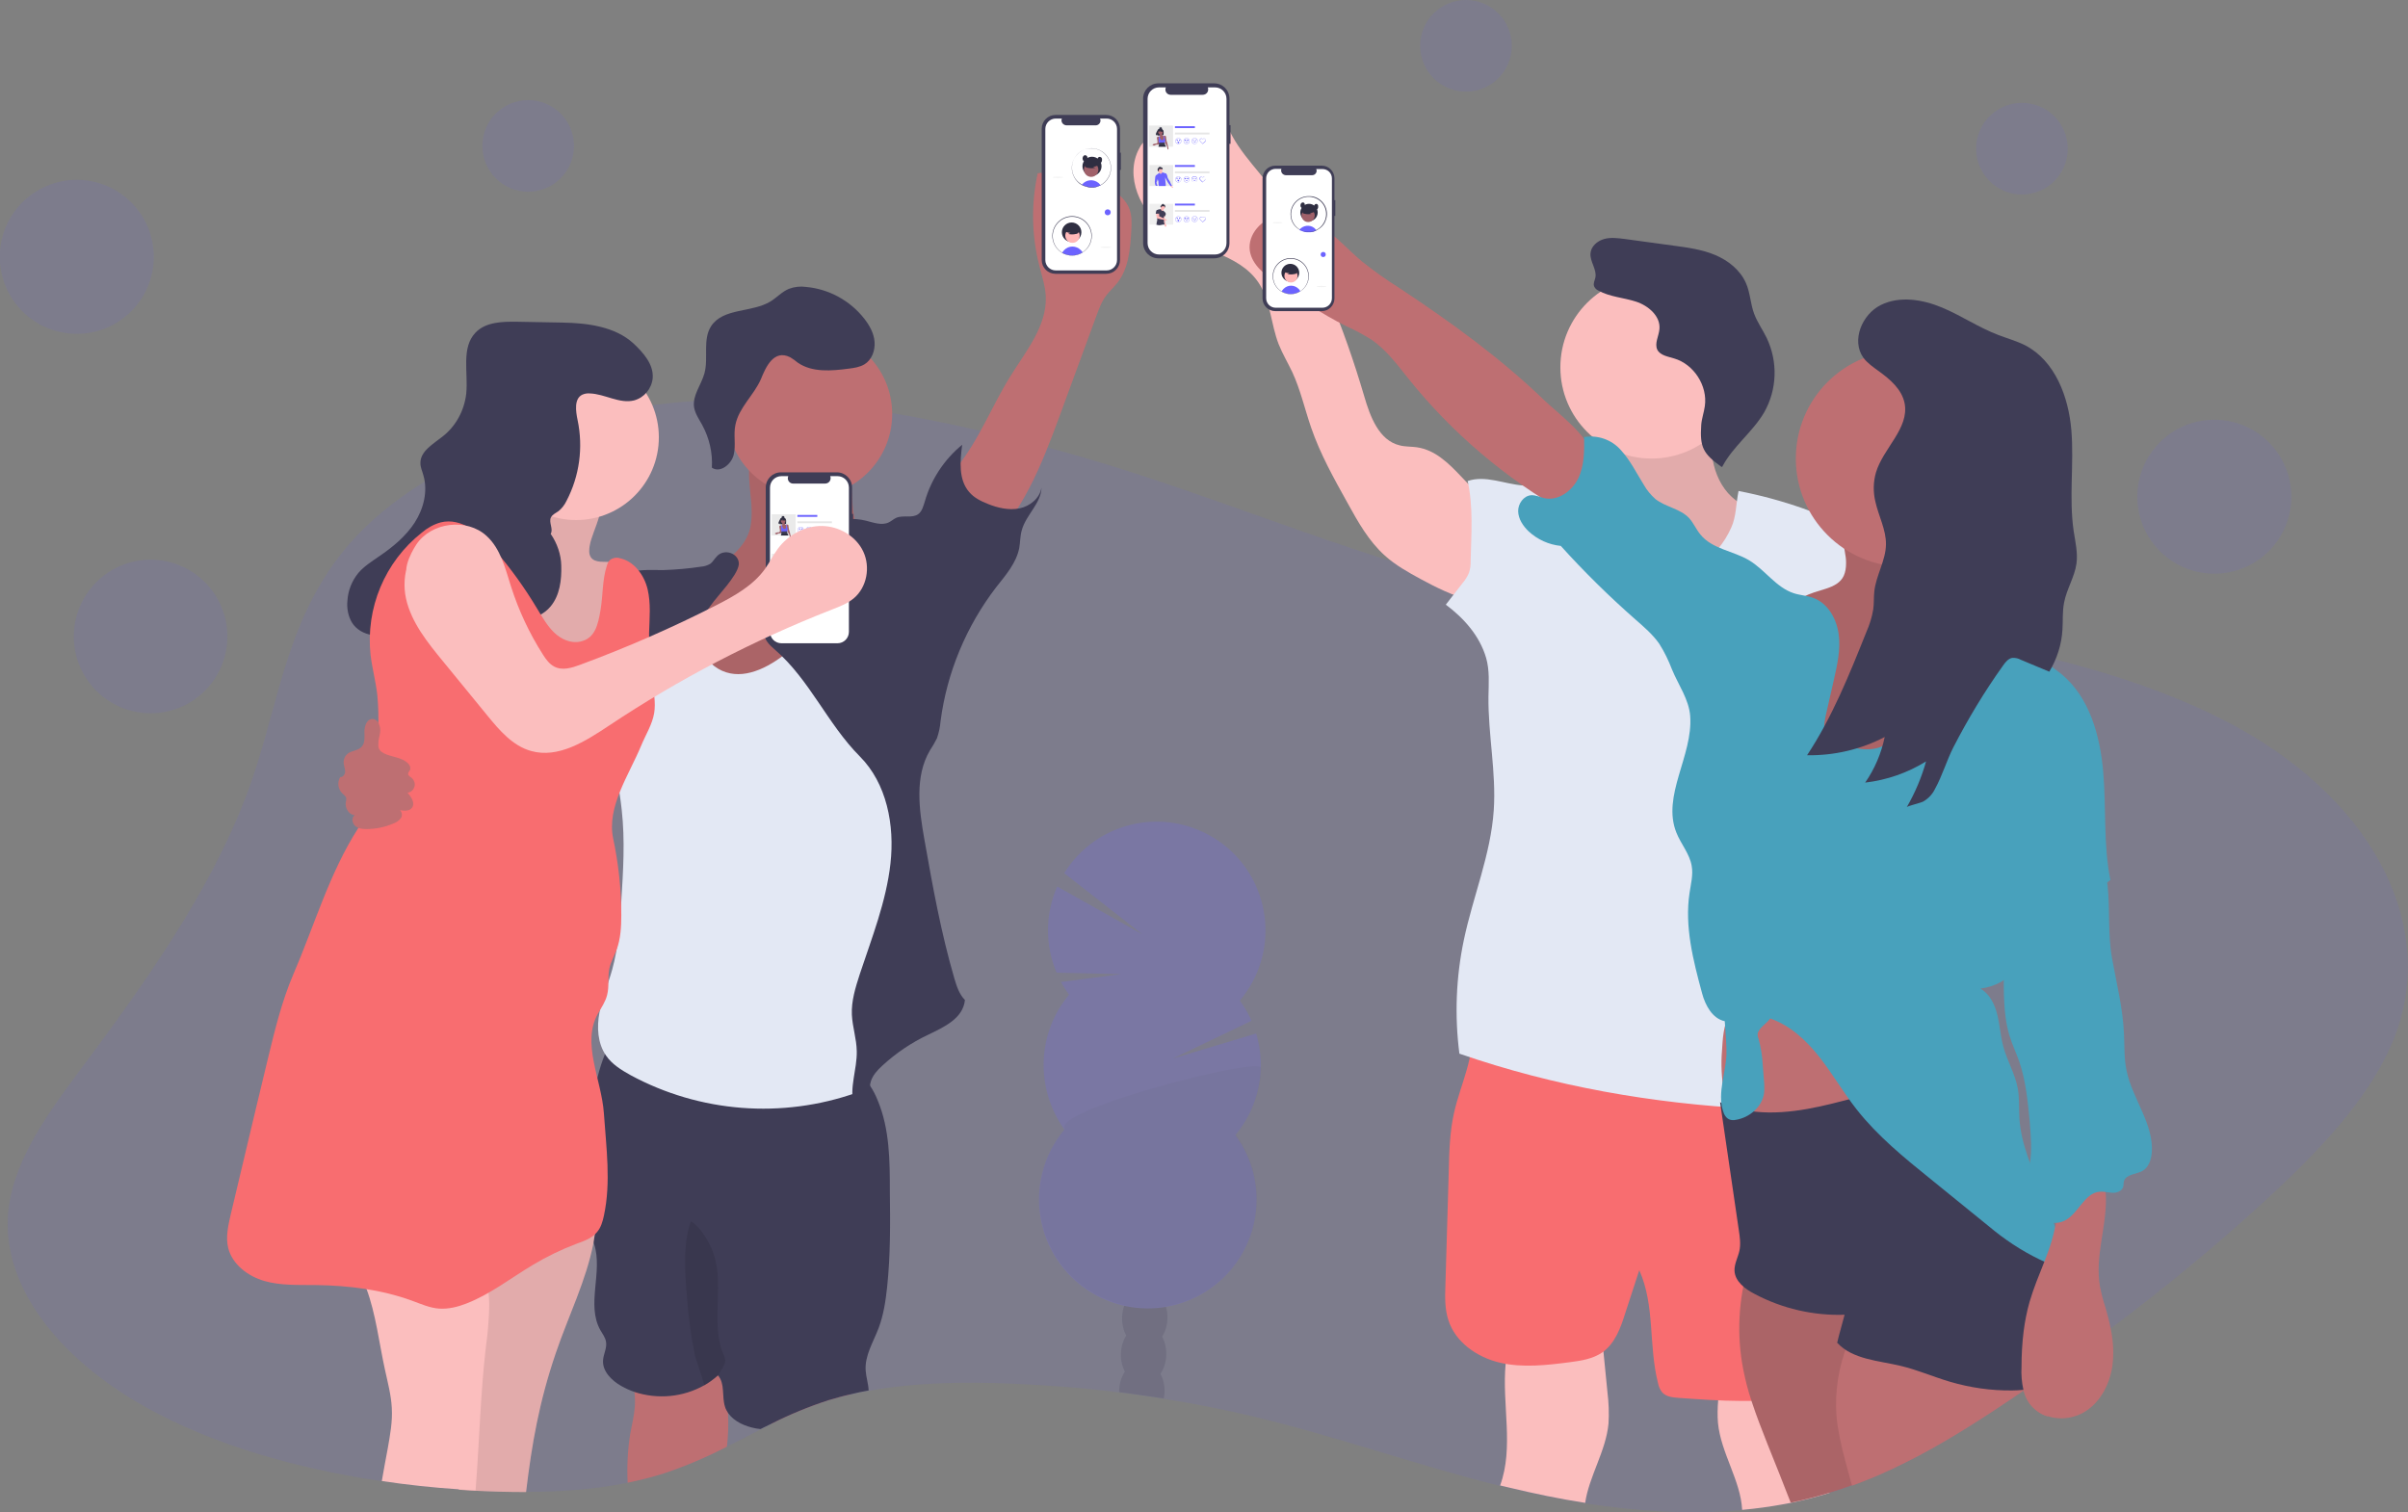<?xml version="1.0" encoding="utf-8"?>
<!-- Generator: Adobe Illustrator 24.1.0, SVG Export Plug-In . SVG Version: 6.00 Build 0)  -->
<svg version="1.1" id="b20fa69d-126b-479c-8485-104b5d95d423"
	 xmlns="http://www.w3.org/2000/svg" xmlns:xlink="http://www.w3.org/1999/xlink" x="0px" y="0px" viewBox="0 0 1135.2 712.9"
	 style="enable-background:new 0 0 1135.2 712.9;" xml:space="preserve">
<rect x="0" y="0" width="1135.2" height="712.9" fill="#808080" stroke="none"/>
<style type="text/css">
	.st0{opacity:0.1;fill:#6C63FF;enable-background:new    ;}
	.st1{fill:#BE6F72;}
	.st2{opacity:0.1;enable-background:new    ;}
	.st3{fill:#3F3D56;}
	.st4{fill:#FBBEBE;}
	.st5{fill:#E3E8F4;}
	.st6{fill:#F86D70;}
	.st7{fill:#48A1BC;}
	.st8{opacity:0.2;}
	.st9{fill:#6C63FF;}
	.st10{fill:#FFFFFF;}
	.st11{fill:#2F2E41;}
	.st12{fill:#A0616A;}
	.st13{fill:#FFB8B8;}
	.st14{fill:#F2F2F2;}
	.st15{fill:#E6E6E6;}
	.st16{fill:#EAEAEA;}
	.st17{fill:#FFB9B9;}
	.st18{fill:#EFEFEF;}
</style>
<path class="st0" d="M1128,491.1c-11.4,27.4-35.2,52.1-60.8,75.6c-22.5,20.6-46.5,40.5-72.2,59.7c-7.1,5.3-14.3,10.6-21.6,15.8
	l-5.1,3.6c-4.5,3.2-9.1,6.4-13.8,9.5l-0.6,0.4c-4.5,3.1-9.1,6.1-13.7,9.2c-15.1,9.9-31,19.7-48.6,27.9c-6,2.8-12.2,5.4-18.6,7.7
	c-3.5,1.3-7,2.4-10.6,3.5c-5.9,1.8-12,3.4-18.3,4.7c-1.1,0.2-2.1,0.4-3.2,0.6c-6.5,1.2-13.1,2.1-19.7,2.7c-24.4,2.2-49.5,0.6-74-3.2
	c-12.2-1.9-24.2-4.4-35.8-7.2c-1.4-0.3-2.8-0.7-4.3-1c-39.6-9.9-76.7-23.3-116.6-32.8c-13.7-3.3-27.7-6-42-8.3c-7-1.1-14-2.1-21-3
	c-16.6-2.1-33.3-3.4-50.2-4.1c-22.7-1-46.2-0.6-67.8,3.4c-2.9,0.5-5.7,1.1-8.5,1.8c-3.6,0.8-7.1,1.8-10.5,2.8
	c-9.2,3-18.2,6.7-26.9,11.1c-1.7,0.8-3.4,1.7-5.1,2.5l0,0c-5.3,2.7-10.5,5.5-15.8,8.1c-9.6,5-19.5,9.2-29.7,12.6
	c-5.6,1.8-11.3,3.2-17.1,4.4c-15.3,3.1-31.5,4.3-47.8,4.3c-7.9,0-15.8-0.2-23.5-0.6h-0.2c-2.7-0.1-5.3-0.3-8-0.5
	c-12.2-0.8-24.3-2.1-36.2-3.9c-40.9-6-79.7-17.3-110.9-34.6c-42.4-23.5-69.3-58.5-65.3-93.5c2.9-25.2,20.9-48.6,38-71.5
	c31.8-42.7,61.6-86.3,77.2-132.3c12.7-37.3,16.5-76.8,45.8-110.4c9.4-10.7,21.4-20.5,35.3-29.1c10.4-6.4,21.4-11.9,32.7-16.5
	c12.8-5.2,26-9.5,39.4-12.9c11.6-2.9,23.4-5.1,35.3-6.6c6.5-0.8,13-1.5,19.6-1.9c5.1-0.4,10.2-0.6,15.3-0.7h0.8
	c3.1-0.1,6.3-0.1,9.4,0c22.8,0.4,45.5,2.5,68,6.4c14.1,2.4,28,5.2,41.7,8.4c8.1,1.9,16.2,3.9,24.2,5.9c2.4,0.6,4.9,1.3,7.3,1.9
	c56.9,15.2,107,36.3,161.8,53.6c0.3,0.1,0.5,0.2,0.8,0.2l0,0c11.3,3.5,22.7,6.3,34.2,8.6c8.5,1.7,17.2,3.2,26,4.5
	c13.5,2,27.3,3.6,41.2,4.9l3.1,0.3c20.4,2,41,3.5,61,5.2c7.1,0.6,14.1,1.3,21.1,2c4.4,0.4,8.8,0.9,13.1,1.4c3.1,0.4,6.2,0.7,9.3,1.1
	s6.4,0.8,9.6,1.2c2.1,0.3,4.2,0.5,6.2,0.8c12.6,1.7,25.2,3.5,37.6,5.7c7.6,1.3,15.1,2.7,22.5,4.2c5.4,1.1,10.7,2.2,16,3.5
	c3.9,0.9,7.8,1.8,11.7,2.8c31.3,7.9,60.6,18.2,85.9,32.1C1120.5,379.3,1149.8,438.7,1128,491.1z"/>
<circle class="st0" cx="249" cy="68.8" r="21.6"/>
<circle class="st0" cx="691.1" cy="21.6" r="21.6"/>
<circle class="st0" cx="953.2" cy="70.1" r="21.6"/>
<circle class="st0" cx="36.2" cy="121.1" r="36.3"/>
<circle class="st0" cx="71" cy="300.1" r="36.2"/>
<circle class="st0" cx="1043.9" cy="234.2" r="36.3"/>
<path class="st1" d="M354.3,239.4c0.2,3,0,6.1-0.5,9.1c-2,9.3-10.5,15.7-18.7,20.5s-17.2,9.4-22.1,17.6c-5.9,9.9-4,23.1,2.9,32.4
	s17.8,14.7,29,17c20.5,4.2,43-1.7,58.3-15.9s23.1-36.4,19.3-57c-8.3,1.2-15.8-6.2-18.5-14.2s-2.1-16.6-3.2-25
	c-0.1-1.4-0.5-2.8-1.2-4c-1.2-1.6-3.2-2.3-5.2-2.8c-9.6-2.6-25.9-8.5-35.8-6.2C349.8,212.9,354.2,231.8,354.3,239.4z"/>
<path class="st2" d="M354.3,239.4c0.2,3,0,6.1-0.5,9.1c-2,9.3-10.5,15.7-18.7,20.5s-17.2,9.4-22.1,17.6c-5.9,9.9-4,23.1,2.9,32.4
	s17.8,14.7,29,17c20.5,4.2,43-1.7,58.3-15.9s23.1-36.4,19.3-57c-8.3,1.2-15.8-6.2-18.5-14.2s-2.1-16.6-3.2-25
	c-0.1-1.4-0.5-2.8-1.2-4c-1.2-1.6-3.2-2.3-5.2-2.8c-9.6-2.6-25.9-8.5-35.8-6.2C349.8,212.9,354.2,231.8,354.3,239.4z"/>
<path class="st1" d="M342.7,682.1c-9.6,5-19.5,9.2-29.7,12.6c-5.6,1.8-11.3,3.2-17.1,4.4c-0.4-7.7,0-15.4,1.2-23
	c0.8-4.4,1.9-8.7,2.2-13.1c0.4-6.4-0.9-12.8-4-18.4c11.1-1.5,21.7-4,32.9-3.3l0.7,0c1.3,0,2.6,0.3,3.9,0.7c1.7,0.8,3.2,2.1,4.2,3.7
	c0.6,0.8,1.1,1.6,1.6,2.5c3.2,5.5,4.4,11.8,4.6,18.2C343.5,671.6,343.3,676.9,342.7,682.1z"/>
<path class="st1" d="M401,657.4c-3.6,0.8-7.1,1.8-10.5,2.8c-9.2,3-18.2,6.7-26.9,11.1c-0.6-2.7-0.8-5.5-0.8-8.3
	c10.3-7.1,23.1-9.7,35.3-7.3c0.8,0.1,1.6,0.4,2.2,0.9C400.6,656.9,400.8,657.2,401,657.4z"/>
<path class="st3" d="M418.2,607c-0.7,6.5-1.7,13.1-4,19.2c-2.5,6.6-6.6,13-6.1,20c0.2,3.1,1.3,6.4,1.4,9.4c-2.9,0.5-5.7,1.1-8.5,1.8
	c-3.6,0.8-7.1,1.8-10.5,2.8c-9.2,3-18.2,6.7-26.9,11.1c-1.7,0.8-3.4,1.7-5.1,2.5l0,0c-0.7-0.1-1.4-0.2-2.1-0.3
	c-5-0.9-10.3-3.2-13.1-7.2c-0.6-0.9-1.2-1.9-1.5-3c-1.6-4.9,0.1-10.9-3.3-14.8l-0.2,0.1l-0.1,0.1c-1.9,1.7-3.9,3.2-6.1,4.4l0,0
	c-10.1,5.7-22,6.8-33,3.2c-2.1-0.7-4.2-1.7-6.2-2.8c-4.6-2.6-9-7-8.6-12.2c0.2-2.9,1.9-5.7,1.4-8.6c-0.3-2.1-1.7-3.8-2.7-5.6
	c-6.7-12,1.3-27.4-2.9-40.5c-0.1-0.3-0.2-0.6-0.3-0.9c-0.3-0.8-0.7-1.7-1-2.5c-0.9-1.9-1.8-3.8-2.6-5.8c-0.6-1.6-1.1-3.3-1.5-5.1
	c-0.9-5-1.3-10.1-1-15.2c0-13.4,2.4-27.2,5.8-40.1c0.6-2.3,1.3-5.5,2.2-9.1l0,0c0.9-3.7,2.1-7.4,3.5-10.9c2-4.6,4.7-8.3,8.4-9.1
	c5.6-1.3,14.2,1.5,19.8,2.1l22.5,2.7l44.9,5.4c7.8,0.9,15.9,2,22.3,6.4c0.4,0.3,0.8,0.6,1.2,0.9c1.7,1.3,3.2,2.9,4.5,4.6
	c0.5,0.6,0.9,1.2,1.3,1.8c1.5,2.2,2.7,4.6,3.7,7.1c5.6,13.4,5.7,28.3,5.7,42.8C419.7,576.8,419.8,592,418.2,607z"/>
<path class="st2" d="M332.1,653.3c-1.4-5.2-4.2-12.7-4.6-14.8c-1.4-6.9-2.4-13.8-3.1-20.8c-1.1-12.5-3.1-30,1.3-41.8
	c4.1,2.2,7.8,8.4,9.7,12.7c6.9,15.4-0.9,34.3,5.6,49.9c0.5,0.9,0.8,2,0.9,3c-0.1,1.3-0.6,2.6-1.4,3.7l-2.2,3.6L332.1,653.3z"/>
<path class="st1" d="M476.2,177.6c7.4-12,17.4-23.8,16.8-37.8c-0.2-5-1.9-9.9-3.1-14.8c-3.6-14.2-3.8-29-0.7-43.3
	c12.4-2,25,0.8,35.4,7.9c3.3,2.3,6.4,5.1,7.8,8.8c1.3,3.4,1.1,7.2,0.9,10.9c-0.5,8.4-1.3,17.4-6.5,24c-1.6,2.1-3.6,3.8-5.2,5.9
	c-2.3,3-3.6,6.7-4.9,10.2l-17,46.3c-8.6,23.3-17.9,47.7-36.8,63.8c-0.5,0.4-14-18.8-15.1-20.8c-4.5-7.9-2.5-11.2,2.9-17.9
	C461.5,207.7,467.3,191.9,476.2,177.6z"/>
<path class="st4" d="M281.3,571.8c-0.1,3.5-0.3,6.9-0.9,10.3c-0.2,1.3-0.4,2.5-0.6,3.8c-3.4,17.8-11.9,34.7-17.8,52.1
	c-7.8,22.9-11.3,42.8-14,65.5c-7.9,0-15.8-0.2-23.5-0.6h-0.2c-2.7-0.1-5.3-0.3-8-0.5c2.4-21.2-2-43.4,2.3-64.7
	c1.7-8.5,4.7-16.8,6.5-25.3c0.6-2.5,1-5,1.2-7.6c0.2-2.4,0.4-4.9,1.5-7.1c0.1-0.2,0.2-0.4,0.3-0.6c1-1.5,2.1-2.9,3.5-4
	c12.2-10.7,27.1-17.8,43.1-20.5C276.9,572.2,279.1,571.9,281.3,571.8z"/>
<path class="st2" d="M281.3,571.8c-0.1,3.5-0.3,6.9-0.9,10.3c-0.2,1.3-0.4,2.5-0.6,3.8c-3.4,17.8-11.9,34.7-17.8,52.1
	c-7.8,22.9-11.3,42.8-14,65.5c-7.9,0-15.8-0.2-23.5-0.6h-0.2c-2.7-0.1-5.3-0.3-8-0.5c2.4-21.2-2-43.4,2.3-64.7
	c1.7-8.5,4.7-16.8,6.5-25.3c0.6-2.5,1-5,1.2-7.6c0.2-2.4,0.4-4.9,1.5-7.1c0.1-0.2,0.2-0.4,0.3-0.6c1-1.5,2.1-2.9,3.5-4
	c12.2-10.7,27.1-17.8,43.1-20.5C276.9,572.2,279.1,571.9,281.3,571.8z"/>
<path class="st4" d="M230.6,617.3c-0.2,5.6-0.6,11.1-1.4,16.6c-2.7,22.5-3.2,46-5,68.8c-2.7-0.1-5.3-0.3-8-0.5
	c-12.2-0.8-24.3-2.1-36.2-3.9c0.9-5.1,1.8-10.3,2.8-15.4c1.1-6.3,2.3-12.7,1.9-19.1c-0.3-6-1.9-11.9-3.2-17.9
	c-2.8-12.7-4.3-26.4-8.8-38.4c-2.4-6.7-6.1-12.9-11.1-18c18.7-7.4,36.8-7.8,56.9-7c1.4-0.1,2.8,0.3,4.1,1c1,0.8,1.7,1.9,2.1,3.1
	c3,7.3,4.9,15,5.6,22.8C230.6,612.2,230.7,614.8,230.6,617.3z"/>
<circle class="st1" cx="381.6" cy="195.2" r="39"/>
<path class="st5" d="M389.7,286.3c5-8.5,9.4-19.2,19-21.5c5.4-1.4,11.1,0.5,16.4,2.3c1.5,0.4,2.9,1.2,4,2.3c0.8,1.2,1.2,2.7,1.2,4.1
	c1.7,17.6,1.6,35.4-0.2,53c-1.3,12.5-3.4,24.9-3.8,37.4c-0.5,17.4,2.3,34.7,1.4,52.1c-0.7,13.1-3.6,26.1-6.5,38.9l-12,53.8
	c-0.2,1.7-0.9,3.2-1.9,4.5c-1,0.9-2.2,1.6-3.5,2c-35.1,12.4-73.9,9.4-106.6-8.3c-4.3-2.4-8.7-5.1-11.5-9.2c-4-5.8-4.4-13.4-3.1-20.3
	s4.1-13.4,6-20.2c2.9-10.5,3.6-21.5,4.3-32.3c0.9-14.3,1.8-28.7,0.2-43c-1-9.8-3.2-19.5-4.9-29.3c-2.4-14.7-3.8-29.5-4.2-44.4
	c-0.2-8.9,0.2-18.8,6.3-25.2c3-3.1,7-5,11.1-6.5c6.8-2.5,14.5-4,21.4-1.7c6.9,2.3,12.5,9.5,10.8,16.6c-0.8,3.3-2.9,6.2-3.4,9.5
	c-0.7,4.4,1.7,8.9,5,11.9C353.2,329.2,380.7,301.8,389.7,286.3z"/>
<path class="st3" d="M391.1,246.5c5.5-2,11.4-2.4,17.1-1c3.6,0.9,7.5,2.4,10.8,0.8c1.2-0.6,2.2-1.5,3.4-2.1
	c3.3-1.5,7.6,0.3,10.5-1.8c1.8-1.3,2.4-3.8,3.1-6c3-10.5,9.2-19.8,17.6-26.7c-1,7.7-1.8,16.4,3.3,22.3c2.3,2.7,5.5,4.3,8.8,5.6
	c4.7,1.9,9.9,3.1,14.9,2.1s9.6-4.8,10.4-9.8c-0.2,7.5-7.3,12.8-9.3,20.1c-0.8,2.7-0.7,5.6-1.2,8.4c-1.4,7.1-6.4,12.8-10.9,18.5
	c-14.1,18.4-23.2,40.2-26.2,63.2c-0.2,2.7-0.8,5.4-1.7,8c-1,2-2.1,3.9-3.3,5.7c-7.3,12.4-5.1,28-2.6,42.1
	c3.9,22.1,7.8,43.8,14.1,65.4c1.1,3.7,2.3,7.5,5,10.2c-0.9,8.7-9.7,12.7-17.6,16.5c-7.8,3.7-15,8.6-21.4,14.5
	c-2.3,2.1-4.5,4.5-5.4,7.5c-0.8,2.8-0.2,5.9-1.2,8.6s-5,4.7-6.8,2.4c-2.2-8.2,1.6-16.8,1.4-25.4c-0.1-5.8-2-11.3-2.3-17.1
	c-0.3-6.5,1.7-12.9,3.7-19.1c5.7-17.2,12.5-34.3,14.5-52.3c2-18-1.7-37.7-14.5-50.5c-15.2-15.3-23.6-36.1-39.9-50.2
	c-2.6-2.2-5.5-5-5.1-8.4c0.3-1.5,1-2.9,1.9-4.1c5.6-7.9,13-14.3,19-21.9S392.2,256.1,391.1,246.5z"/>
<path class="st3" d="M337.7,262.6c-1,1-1.7,2.4-2.8,3.2c-1.4,0.8-2.9,1.3-4.5,1.4c-5.9,0.9-11.8,1.4-17.8,1.6c-5,0-10.2-0.4-15,0.9
	c-6.7,1.9-12.1,7.2-15.4,13.3s-5,13-6.2,19.9c-2.8,15.1-4.4,30.5-4.5,45.9c8.2-6.6,15.6-14.2,21.9-22.7c4.8-6.5,9.1-13.7,16-18.1
	c3.1-2,6.7-3.3,9.9-5.3c6.6-4.1,11.2-10.6,15.6-17c3.2-4.7,12.6-13.9,13.4-19.5C348.7,260.9,341.2,258.2,337.7,262.6z"/>
<path class="st3" d="M372.6,168.5c1.2,0.7,2.4,1.6,3.5,2.5c6.8,4.7,15.9,3.9,24.1,2.8c2.5-0.3,5.1-0.7,7.3-2
	c3.5-2.1,5.1-6.5,4.8-10.6c-0.3-4.1-2.4-7.8-4.9-11c-6.7-8.5-16.6-13.9-27.3-14.9c-2.8-0.4-5.6-0.1-8.2,0.9
	c-3.2,1.3-5.7,4.1-8.6,5.9c-8.8,5.4-22.3,3-28,11.6c-4.2,6.4-1.2,15-3.2,22.3c-1.5,5.5-5.7,10.4-4.9,16c0.5,3,2.3,5.6,3.8,8.3
	c3.4,6.2,5,13.2,4.6,20.2c3.8,2.7,9.2-1.5,10.3-6.1s-0.2-9.5,0.8-14.1c1.6-8.1,8.8-14.1,12-21.5
	C360.9,173.4,364.7,164.4,372.6,168.5z"/>
<path class="st4" d="M278,257.3c-0.3,1.8-0.5,3.8,0.5,5.4c2,3,6.6,1.9,10.2,2.4c5.6,0.7,9.8,6,10.8,11.6c1.1,5.6-0.2,11.3-1.6,16.7
	c-3.2,12.4-7,24.7-11.5,36.7c-11.9-1.4-24.5-6-30.8-16.2c-5.8-9.3-5.2-21.1-8.8-31.4c-2.6-7.2-7.2-13.5-11.7-19.7
	c7.3,0.9,12.6-7.5,13-14.8s-1.9-14.9-0.3-22.1c0.4-1.7,29.3,3.7,32.1,5.6C287.9,237.1,279.3,249.4,278,257.3z"/>
<path class="st2" d="M278,257.3c-0.3,1.8-0.5,3.8,0.5,5.4c2,3,6.6,1.9,10.2,2.4c5.6,0.7,9.8,6,10.8,11.6c1.1,5.6-0.2,11.3-1.6,16.7
	c-3.2,12.4-7,24.7-11.5,36.7c-11.9-1.4-24.5-6-30.8-16.2c-5.8-9.3-5.2-21.1-8.8-31.4c-2.6-7.2-7.2-13.5-11.7-19.7
	c7.3,0.9,12.6-7.5,13-14.8s-1.9-14.9-0.3-22.1c0.4-1.7,29.3,3.7,32.1,5.6C287.9,237.1,279.3,249.4,278,257.3z"/>
<circle class="st4" cx="271.6" cy="206.2" r="39"/>
<path class="st3" d="M259.6,251.7c1.4-2.2-1-5.3,0.1-7.7c0.7-1.4,2.3-2.1,3.6-3c1.6-1.3,2.9-3,3.8-4.9c6.1-11.7,7.9-25.1,5.2-38
	c-0.9-4.3-1.7-10.1,2.2-12c1.1-0.5,2.3-0.7,3.5-0.6c7.1,0.2,14,5,20.9,3.3c4.8-1.3,8.3-5.5,8.8-10.5c0.5-6.5-4.4-12-9.1-16.4
	c-8.6-7.9-21.6-9.6-33.3-9.8l-21.6-0.4c-6.9-0.1-14.7,0.1-19.5,5.1c-6.9,7.2-3.4,18.8-4.4,28.8c-0.9,7.9-4.8,15.2-11,20.1
	c-4.5,3.6-10.7,7-10.6,12.7c0,2,0.9,3.8,1.4,5.7c2.2,7.5,0.1,15.8-4.1,22.3s-10.4,11.6-16.9,16c-3.4,2.4-7,4.6-9.7,7.8
	c-3,3.7-4.8,8.2-5.1,12.9c-0.4,3.6,0.3,7.3,2.1,10.4c4.2,6.8,14.4,7.8,21.3,3.8s11.2-11.3,14-18.8c1.7-4.4,3.4-9.5,7.7-11.5
	c5.4-2.5,11.8,1.5,15.3,6.3s5.7,10.8,10.2,14.7c7.1,6.2,19.2,5.2,25.2-2.1c4.3-5.2,5.2-12.4,5-19.2
	C264.5,261.5,262.7,256.2,259.6,251.7z"/>
<path class="st6" d="M273.6,302.5c-4.5,1-9.1-1.1-12.4-4.3s-5.5-7.2-7.9-11.1c-5.9-9.9-12.6-19.2-20.1-27.9
	c-6.6-7.6-15.7-15.3-25.4-12.9c-3.3,0.9-6.3,2.6-8.9,4.8c-17.5,13.8-26.6,35.6-24.2,57.8c0.8,6.4,2.5,12.6,3.2,19
	c0.5,5.3,0.6,10.6,0.4,15.9c-0.3,16.1-0.8,33.2-9.5,46.8c-13.5,21-20.7,46.1-30.6,69c-5.3,12.4-8.5,25.6-11.7,38.7
	c-1.9,7.8-3.7,15.6-5.6,23.3l-12.1,50.9c-1.2,5.2-2.5,10.8-1.2,16c2,7.8,9.4,13.3,17.1,15.5s16,1.8,24.1,1.9
	c15.4,0.2,31,2.1,45.5,7.4c4.1,1.5,8.3,3.4,12.7,3.7s8.8-0.8,12.9-2.4c11.3-4.4,20.9-12,31.3-18.2c6.5-3.9,13.3-7.2,20.4-9.9
	c3.6-1.3,7.4-2.6,9.8-5.5c1.9-2.2,2.7-5,3.3-7.8c3.4-15.8,1.1-32.1,0-48.2s-10.7-33.1-2.8-47.1c1.6-2.8,3.5-5.5,4.3-8.7
	c1.1-4.1,0.2-8.5,1.1-12.7c0.7-3.1,2.3-5.8,3.4-8.7c1.9-5.2,2.2-10.8,2.2-16.3c0-12.1-1.3-24.2-3.8-36c-3.2-15,7.3-29.8,13.2-44
	c2.1-5.1,5.2-9.9,6.1-15.3c0.8-4.9-0.2-9.9-1-14.8c-1.1-7.6-1.6-15.3-1.4-23c0.2-6.9,0.9-13.9-0.7-20.6s-6.4-13.2-13.1-14.6
	c-1.5-0.5-3.2-0.2-4.5,0.7c-0.8,0.8-1.3,1.7-1.6,2.8c-2.2,6.7-1.8,14-3,21C281.9,294.7,280.5,301,273.6,302.5z"/>
<path class="st1" d="M179.2,345.4c0.4-2.8-0.9-6.5-3.7-6.4c-2.6,0.1-3.7,3.3-3.7,5.9s0.4,5.6-1.5,7.4c-1.6,1.6-4.3,1.6-6.2,2.9
	c-1.3,1-2.1,2.5-2.1,4.2c0,1.4,0.6,2.7,0.7,4.1s-0.9,3-2.3,2.9c-1.5,2.4-1.1,5.6,0.9,7.6c0.7,0.7,1.7,1.3,1.9,2.3
	c0.1,0.7,0,1.4-0.2,2c-0.4,2.8,1.5,5.8,4.2,6.1c-1.6,1.1-1.2,3.7,0.2,5s3.5,1.5,5.4,1.5c4.3,0,8.6-0.9,12.6-2.6
	c1.4-0.5,2.6-1.3,3.5-2.4c0.9-1.2,0.7-2.8-0.3-3.9c1.9,0.3,4.3,0.5,5.5-1c1.8-2.1-0.1-5.2-2-7.2c2.2-0.3,3.7-2.4,3.4-4.5
	c-0.2-1-0.7-1.9-1.5-2.6c-0.6-0.5-1.5-0.9-1.6-1.7s0.6-1.3,0.9-2c0.6-1.6-0.8-3.2-2.2-4.1c-3.3-2.2-8.3-2.2-11.2-4.4
	S178.8,348.4,179.2,345.4z"/>
<path class="st4" d="M764.8,211.3c1.5,3.9,1.5,8.1,1.3,12.3c-0.3,5.1-1.5,11-6.2,12.9c-3.1,1.2-6.8,0.3-9.6,2.2
	c-3.3,2.2-3.1,7.1-2.6,11c1.4,10.8,3,22.1,8.9,31.2c3.2,4.9,7.5,9,11.8,12.9c8.7,7.8,18.2,15.5,29.6,18.1c1.9,0.5,3.8,0.6,5.7,0.2
	c1.9-0.6,3.6-1.6,4.9-3c6.6-6.1,10-14.7,14.4-22.5c3.1-5.6,6.8-11,8.6-17.2c2.9-11-0.6-22.7-9.2-30.3c-2-1.7-4.1-3.1-6-4.8
	c-4.9-4.5-7.8-10.9-9-17.5s-1-13.3-0.4-20c-10-0.8-19.9,0.4-29.7,2.4c-4.3,0.9-10.5,1.3-14.4,3.3C758.4,205,763.6,208,764.8,211.3z"
	/>
<path class="st2" d="M764.8,211.3c1.5,3.9,1.5,8.1,1.3,12.3c-0.3,5.1-1.5,11-6.2,12.9c-3.1,1.2-6.8,0.3-9.6,2.2
	c-3.3,2.2-3.1,7.1-2.6,11c1.4,10.8,3,22.1,8.9,31.2c3.2,4.9,7.5,9,11.8,12.9c8.7,7.8,18.2,15.5,29.6,18.1c1.9,0.5,3.8,0.6,5.7,0.2
	c1.9-0.6,3.6-1.6,4.9-3c6.6-6.1,10-14.7,14.4-22.5c3.1-5.6,6.8-11,8.6-17.2c2.9-11-0.6-22.7-9.2-30.3c-2-1.7-4.1-3.1-6-4.8
	c-4.9-4.5-7.8-10.9-9-17.5s-1-13.3-0.4-20c-10-0.8-19.9,0.4-29.7,2.4c-4.3,0.9-10.5,1.3-14.4,3.3C758.4,205,763.6,208,764.8,211.3z"
	/>
<path class="st4" d="M709,240.7c-16.2-5.6-24-27.3-41-29.8c-2.7-0.4-5.4-0.2-8.1-0.9c-9.8-2.3-14-13.6-16.8-23.3
	c-9.5-32.2-22-63.6-39.7-92.2c-7.5-12-19.3-21.9-24.7-35c-1.2-3-1.9-6.4-4.1-8.8s-7-2.7-8.2,0.3c-0.3,1.1-0.4,2.2-0.2,3.3l1.2,12.4
	L547,65.1c-1.9-0.3-3.8-0.2-5.6,0.4c-2,1-3.5,2.6-4.4,4.6c-6.9,12.9,0.5,29.9,12.6,38.1c14.2,9.6,34.4,11,43.8,25.2
	c5.6,8.5,5.7,19.4,9.4,28.9c1.8,4.5,4.3,8.7,6.4,13.1c3.9,8.4,5.9,17.5,8.9,26.2c4.3,12.5,10.8,24.1,17.2,35.6
	c4.9,8.9,10,18,17.6,24.8c5,4.5,10.9,7.8,16.8,11c14.5,7.9,31.5,15.5,46.8,9.4C717.4,268.8,714,253.5,709,240.7z"/>
<path class="st4" d="M758.3,671.2c-1.2,13-9.2,24.9-11,37.4c-12.2-1.9-24.2-4.4-35.8-7.2c-1.4-0.3-2.8-0.7-4.3-1
	c6.6-18,0.8-38.2,2.6-57.3c0.2-1.8,0.4-3.7,0.7-5.5c15.1-5.1,28.7-12,44.5-10c0.3,3.2,0.6,6.4,0.9,9.6c0.6,6.4,1.3,12.8,1.9,19.2
	C758.4,661.3,758.6,666.3,758.3,671.2z"/>
<path class="st4" d="M862.5,703.9c-5.9,1.8-12,3.4-18.3,4.7c-1.1,0.2-2.1,0.4-3.2,0.6c-6.5,1.2-13.1,2.1-19.7,2.7
	c-0.7-13.9-10-26.7-11.4-41c-0.3-3.5-0.2-7.1,0.1-10.7c0.1-1.4,0.3-2.8,0.4-4.2l2.8-28.8c2.2-0.3,4.5-0.4,6.8-0.3
	c13,0.3,24.8,5.9,37.7,10.3c1,6.1,1.3,12.2,1,18.4c-0.5,15.6-3,31.4,2.8,45.8C861.8,702.2,862.2,703,862.5,703.9z"/>
<path class="st6" d="M693.7,484.5c1.8,13.6-5.2,26.7-8.2,40.1c-2,8.9-2.3,18-2.5,27.1l-1.6,54.5c-0.2,5.5-0.3,11,1.4,16.2
	c3.3,10.5,13.6,17.6,24.3,20.1s21.9,1.2,32.8-0.2c5.3-0.7,10.9-1.5,15.4-4.6c6.1-4.2,8.8-11.8,11-18.9l6.5-19.9
	c7.5,16.8,4.3,35.2,8.8,53.1c0.3,1.7,1,3.2,2,4.5c1.9,2.1,5,2.4,7.8,2.6c19.6,1.4,39.5,2.8,58.8-1c5.3-1,10.8-2.6,14.5-6.6
	c4.3-4.6,5-11.4,5-17.7c-0.3-21.6-8.1-42.5-9.8-64c-0.8-9.2-0.4-18.5-0.7-27.8c-0.3-7-0.9-13.9-2-20.8c-0.3-3.2-1.2-6.2-2.6-9.1
	c-3-5.6-9.2-8.6-15.1-11C793.6,482.5,743.2,482.7,693.7,484.5z"/>
<circle class="st4" cx="778.6" cy="173.2" r="43"/>
<path class="st5" d="M816.1,248.9c-3.2,7-8.2,14-15.7,15.8c-6.9,1.6-14.2-1.7-19.2-6.6s-8.4-11.3-11.9-17.5c-2.6-4.5-5.4-9-9.7-11.8
	c-5.9-3.8-13.6-3.7-20.5-2.6s-13.9,3.1-21,2.7c-8.8-0.6-17.8-5-26.2-2.1c2.7,12.1,1.7,25.4,1.4,37.7c0.1,1.9-0.2,3.8-0.8,5.6
	c-0.7,1.7-1.7,3.3-2.9,4.7l-8,10.3c8.6,6.4,16,14.8,19,25.1c1.7,5.9,1.2,12.1,1.1,18.2c-0.2,17.9,3.7,35.8,2.5,53.6
	c-1.4,20.9-9.8,40.7-14.1,61.2c-3.7,17.6-4.4,35.7-2.1,53.6c44.8,15.5,91,23.5,138.4,26c8.4,0.5,17.4,0.5,24.3-4.3
	c5.7-4,8.9-10.8,10-17.8s0.3-13.9-0.4-20.9c-2.1-18.8-4.1-37.5-6.2-56.3c-1.2-10.7-2.3-21.4-1.6-32.1c0.6-8,2.2-15.9,3.8-23.7
	l10-48.1c1.4-6.8,2.9-13.7,5.7-20.1c2.3-5.2,5.5-10,8.1-15.1c3.1-6.1,5.2-12.6,6.2-19.3c0.4-1.9,0.4-4-0.1-5.9
	c-1.1-3.3-4.3-5.2-7.4-6.9c-18.6-9.8-38.5-16.8-59.2-20.8C818.3,237.9,818.6,243.4,816.1,248.9z"/>
<path class="st3" d="M811.9,220.1c5-9.6,14.3-16.3,19.8-25.7c6.1-10.8,6.5-23.8,1.2-35c-1.9-3.9-4.5-7.5-6-11.6
	c-1.7-4.6-1.8-9.8-3.8-14.3c-2.7-6.2-8.4-10.7-14.6-13.3s-13-3.5-19.7-4.4l-22.7-3.1c-3.3-0.4-6.7-0.9-9.9,0s-6.2,3.5-6.4,6.8
	c-0.3,3.9,3.1,7.6,2.3,11.4c-0.3,1.4-1.1,2.7-0.6,4.1c0.4,0.9,1.1,1.6,2,2c5.4,3,11.8,3.3,17.7,5.2s11.7,6.9,11.1,13
	c-0.3,3.3-2.4,6.7-1,9.7c1.4,2.7,5,3.2,7.9,4.1c9.3,2.7,15.9,12.9,14.5,22.5c-0.4,3-1.5,5.9-1.7,8.9c-0.7,10.5,0.9,13.5,9.5,19.7
	L811.9,220.1z"/>
<path class="st1" d="M870.3,265.7c0,2-0.3,4-1.1,5.8c-3.1,6.6-12.7,6.2-19,10c-7.9,4.7-9.6,15.2-10.3,24.3
	c-0.8,10.4-1.4,20.9,0.7,31s7.2,20,15.7,26c10.4,7.2,24.5,7.5,36.3,3.1s21.7-12.9,30.3-22.2c8.1-8.8,15.4-18.6,19.8-29.8
	c0.8-2,1.5-4.1,0.8-6.1c-0.9-3-4.2-4.4-6.9-6c-6.2-3.8-10.3-10.3-12.5-17.2s-2.5-14.3-2.6-21.5c-0.1-7.5-0.1-15.8-4.9-21.6
	s-13.1-7.4-20.7-7.4c-6.2,0-23.4,0.6-27.6,6C865,244.7,870.6,259.3,870.3,265.7z"/>
<path class="st2" d="M870.3,265.7c0,2-0.3,4-1.1,5.8c-3.1,6.6-12.7,6.2-19,10c-7.9,4.7-9.6,15.2-10.3,24.3
	c-0.8,10.4-1.4,20.9,0.7,31s7.2,20,15.7,26c10.4,7.2,24.5,7.5,36.3,3.1s21.7-12.9,30.3-22.2c8.1-8.8,15.4-18.6,19.8-29.8
	c0.8-2,1.5-4.1,0.8-6.1c-0.9-3-4.2-4.4-6.9-6c-6.2-3.8-10.3-10.3-12.5-17.2s-2.5-14.3-2.6-21.5c-0.1-7.5-0.1-15.8-4.9-21.6
	s-13.1-7.4-20.7-7.4c-6.2,0-23.4,0.6-27.6,6C865,244.7,870.6,259.3,870.3,265.7z"/>
<path class="st1" d="M817,533.9c0.3,1.5,1,2.9,2.1,4.1c1,0.8,2.1,1.3,3.4,1.6c32.8,9.6,67.9,5.8,101.9,1.9
	c-4.7-14.2-9.3-28.5-10.6-43.3c-1.1-12.2,0.1-25-4.2-36.5c-1.3-3.4-75.9,12.2-83.2,13.5c-3.8,0.7-8.1,0.4-10.8,3.4
	c-3.2,3.6-3.5,12.2-3.8,16.8C810.7,508.3,813.4,521.4,817,533.9z"/>
<path class="st1" d="M891.7,692.6c-6,2.8-12.2,5.4-18.6,7.7c-3.5,1.3-7,2.4-10.6,3.5c-5.9,1.8-12,3.4-18.3,4.7
	c-3.6-9.2-7.2-18.4-10.9-27.5c-2.7-6.8-5.3-13.5-7.6-20.5c-1.6-4.7-2.8-9.5-3.8-14.4c-3.3-16.5-2.4-33.6,2.5-49.8
	c13.9,2.6,27.4,4.3,41.1,6.3c7.3,1,14.6,2.2,22,3.6c0.6,4.8,1.1,9.6,1.6,14.5c0.7,7.4,1.3,14.9,1.8,22.3
	C891.8,659.5,892.1,676.1,891.7,692.6z"/>
<path class="st2" d="M891.7,692.6c-6,2.8-12.2,5.4-18.6,7.7c-3.5,1.3-7,2.4-10.6,3.5c-5.9,1.8-12,3.4-18.3,4.7
	c-3.6-9.2-7.2-18.4-10.9-27.5c-2.7-6.8-5.3-13.5-7.6-20.5c-1.6-4.7-2.8-9.5-3.8-14.4c-3.3-16.5-2.4-33.6,2.5-49.8
	c13.9,2.6,27.4,4.3,41.1,6.3c7.3,1,14.6,2.2,22,3.6c0.6,4.8,1.1,9.6,1.6,14.5c0.7,7.4,1.3,14.9,1.8,22.3
	C891.8,659.5,892.1,676.1,891.7,692.6z"/>
<path class="st1" d="M968.6,649.3c0.1,5.8-1.6,11.6-3.1,17.3c-0.1,0.4-0.2,0.8-0.3,1.2c-3.6-1.1-6.7-3.5-8.8-6.6
	c-1.1-1.7-1.9-3.6-2.4-5.5c-4.5,3.1-9.1,6.1-13.7,9.2c-15.1,9.9-31,19.7-48.6,27.9c-6,2.8-12.2,5.4-18.6,7.7
	c-1.3-4.7-2.6-9.4-3.8-14.1c-1.3-4.9-2.3-9.8-3.1-14.8c-1.5-11.3-0.3-22.8,3.3-33.7l0,0l0.5-1.3c1.7-4.8,3.9-9.4,6.5-13.8
	c2.5-4,7.4-3.3,12.5-2c2.3,0.6,4.6,1.3,6.7,1.7c13.1,2.7,26.6-0.1,40,0.7c6.4,0.3,12.6,1.9,18.3,4.7c6.4,3.2,11.6,8.2,13.6,15
	c0.3,1,0.5,2,0.7,3C968.5,646.9,968.6,648.1,968.6,649.3z"/>
<path class="st1" d="M728.1,188.8c-20.7-20-44.1-36.9-68.1-52.8c-6.2-3.9-12.3-8.2-18-12.8c-6-5-11.2-10.9-17.6-15.4
	s-14.2-7.6-21.9-6.1s-14.4,8.8-13.3,16.5c1,6.7,7.1,11.4,12.7,15.2c10.6,7.3,21.2,14.7,32.8,20.4c4,1.8,7.9,3.9,11.6,6.2
	c7.2,4.8,12.4,12,17.8,18.7c20.5,25.5,45.6,46.8,74,63c0.3,0.2,12.2-25.3,11.7-28.6C748.6,205.4,733.5,194,728.1,188.8z"/>
<path class="st3" d="M904.7,511.9c-15.9,1-31.2,6.4-46.8,9.8s-32.5,4.8-47-2l8.8,60.1c0.5,3.3,1,6.8,0.3,10
	c-0.7,3.1-2.4,6.1-2.3,9.3c0.2,5.1,5,8.7,9.5,11c13,6.9,27.7,10.3,42.4,9.8c-1.1,4.4-2.5,8.8-3.5,13.2c7.3,7.9,19.4,8.4,29.9,10.9
	c8,1.9,15.5,5.2,23.3,7.5c9.5,2.8,19.3,4.2,29.2,4.1c6.7-0.1,13.7-1,18.9-5.2c6.4-5.1,8.3-13.8,9.7-21.9c0.8-4.5,1.5-9.1,1-13.6
	c-0.5-5.2-2.5-10.2-4.5-15l-13.7-33.3c-2.5-6-5-12.1-8-17.9C942,530,925.8,510.6,904.7,511.9z"/>
<path class="st7" d="M916.9,304.3c2.4-6.4,8.9-10.3,15.7-9.6c4,0.6,7.6,2.8,11,4.9l19.1,11.9c3.2,1.9,6.2,4,9.1,6.3
	c13.2,10.9,18.2,28.9,19.7,45.9c1.5,17,0,34.4,3.4,51.2c-8.1,6.7-17,12.3-25.1,19c-4.2,3.5-8.5,7-11.7,11.5c-2.5,3.5-4.3,7.6-7,11
	c-4.3,5.4-10.6,8.9-17.5,9.7c4.4,2.5,6.8,7.5,8,12.4s1.5,10,2.8,14.9c1.8,6.7,5.5,12.8,6.8,19.6c0.9,4.7,0.5,9.5,0.8,14.3
	c1.6,24.6,20.9,46.2,19.6,70.8c-9.1-3.3-17.8-7.9-25.7-13.5c-3.6-2.5-7-5.3-10.4-8.1l-25.5-20.7c-12.4-10-24.9-20.2-34.8-32.8
	c-6.2-7.9-11.2-16.6-17.4-24.5s-13.8-15-23.3-18.3c-1.4,2.1-3.9,3.5-5.2,5.6c-0.2,0.3-0.4,0.7-0.6,1.1c-0.2,0.9-0.1,1.9,0.3,2.8
	c1.1,4,1.8,8.2,2,12.4l0.6,7.5c0.2,2,0.2,4,0,6c-1,6.4-6.9,11.4-13.3,12.4c-0.9,0.2-1.9,0.2-2.8-0.1c-1.8-0.6-2.8-2.5-3.3-4.3
	c-2.5-8.5,1.3-17.5,1.7-26.4c0-2.3,0-4.5-0.2-6.8l-0.6-8.9c-5.8-1.2-9.2-7.5-10.7-13.2c-4.2-15.5-8.3-31.5-5.9-47.3
	c0.6-4.2,1.8-8.5,1-12.8c-1-5.7-5.1-10.3-7.2-15.6c-7-17.4,7.9-36.3,6.5-55c-0.6-7.9-5.6-14.7-8.6-22c-1.6-4.2-3.6-8.3-6-12.1
	c-3.1-4.4-7.2-7.9-11.2-11.4c-12.4-10.9-24.1-22.4-35.2-34.7c-5.7-0.6-11-3-15.2-6.9c-2.6-2.5-4.8-5.8-4.9-9.4s2.6-7.4,6.2-7.6
	c2.1-0.1,4.1,0.9,6.2,1.4c6.5,1.4,13-3.4,15.9-9.3s2.9-12.9,2.8-19.5c6.4-1.1,13,1.2,17.3,6.1c4.5,4.9,7.4,10.9,10.9,16.5
	c1.4,2.5,3.3,4.7,5.4,6.6c4.8,3.8,11.7,4.5,15.9,9c2.1,2.3,3.3,5.3,5.3,7.7c5.5,6.9,15.5,7.7,23,12.2s12.7,12.8,21,15.5
	c3,1,6.3,1.1,9.2,2.2c6.9,2.5,11,9.8,12,17.1s-0.7,14.6-2.3,21.7l-3.8,16.7c-0.8,3.7-1.5,8.1,1.2,10.8c1.3,1.1,2.8,1.8,4.4,2.2
	c7,2.3,14.8,4.5,21.4,1.3c3.1-1.5,5.5-4.1,7.8-6.8C905.4,333.5,911.9,318.4,916.9,304.3z"/>
<path class="st1" d="M995.8,644.3c-1.4,9.2-6.4,18.2-14.7,22.3c-4.9,2.4-10.7,2.8-15.9,1.1c-3.6-1.1-6.7-3.5-8.8-6.6
	c-1.1-1.7-1.9-3.6-2.4-5.5c0-0.1,0-0.2-0.1-0.3c-0.8-3.5-1.1-7.2-0.9-10.8c0-5.6,0.3-11.2,1-16.8c0.6-4.7,1.5-9.3,2.8-13.9
	c1.9-6.5,4.5-12.7,7-19c1.3-3.3,2.5-6.6,3.5-10l0,0c0.6-2,1.1-4.1,1.5-6.1l0.2-0.8c0.1-0.4,0.2-0.8,0.2-1.3c1-5.7,1.3-11.6,3.9-16.8
	c6-12.1,17.7-9,19.5,2.2c0.1,0.9,0.2,1.7,0.2,2.6c0.3,14.1-5.3,27.9-2.8,42.1c0.7,3.5,1.6,6.9,2.7,10.2c0.9,3.1,1.7,6.2,2.3,9.4
	C996.3,632.3,996.6,638.4,995.8,644.3z"/>
<path class="st7" d="M1001.3,487.4c0.3,5.8,0,11.6,1.2,17.3c2.7,13.4,13,25.3,11.9,38.9c-0.3,3.3-1.5,6.9-4.4,8.5s-7.7,1.5-8.7,4.8
	c-0.3,0.9-0.1,1.9-0.4,2.8c-0.6,1.9-3,2.8-5,2.7s-4-0.7-6.1-0.5c-7.2,0.6-9.9,10.3-16.4,13.6c-4.3,2.2-10,1-13.6-2.3
	s-5.2-8.5-4.9-13.4c0.2-3.7,1.4-7.2,2-10.9c1.1-6.5,0.5-13.1,0-19.7c-0.9-9.6-1.8-19.3-4.9-28.5c-1.5-4.3-3.5-8.4-4.8-12.8
	c-1.8-6.2-2.3-12.7-2.5-19.1c-0.4-13.5,0.5-28,8.6-38.9c6.1-8.2,14.8-14.8,21.6-22.3c4.3-4.7,5.5-6.2,10.3-2.2
	c3.9,3.3,8,7.8,8.4,12.3c1.2,11.4,0,22.7,2.1,34.3S1000.8,475.5,1001.3,487.4z"/>
<circle class="st1" cx="897.6" cy="216.2" r="51"/>
<path class="st3" d="M944.3,313.8c1.1-1.6,2.5-3.3,4.3-3.6c1.4-0.1,2.9,0.2,4.1,0.9l13.4,5.6c3.6-6,5.8-12.8,6.2-19.8
	c0.3-4.3-0.1-8.6,0.8-12.9c1.2-6.3,4.9-11.9,5.8-18.2c0.7-5.1-0.5-10.2-1.3-15.3c-2.3-15.7,0.2-31.8-1.1-47.6s-7.7-32.8-21.8-40.1
	c-4-2-8.3-3.2-12.5-4.8c-9.3-3.5-17.6-9.2-26.7-13s-19.9-5.6-28.8-1.2s-14,16.7-8.3,24.8c1.9,2.6,4.7,4.5,7.3,6.4
	c5.4,3.9,10.9,8.6,12.2,15.2c2.2,11.8-10,21-13.5,32.5c-1.3,4.5-1.4,9.2-0.3,13.8c1.5,6.8,5.1,13.3,5,20.2
	c-0.1,7.6-4.7,14.6-5.5,22.2c-0.3,2.8-0.1,5.6-0.5,8.4c-0.6,3.7-1.7,7.2-3.2,10.6c-8,20-16.1,40.2-28,58.2
	c12.7,0.2,25.3-2.7,36.6-8.6c-1.6,7.7-4.7,15-9.2,21.5c10.2-1.2,20-4.6,28.7-10c-2.1,7.6-5.2,14.8-9.1,21.6c0.3-0.6,6.6-2,7.8-2.7
	c2.4-1.4,4.3-3.4,5.5-5.9c3.4-6.1,5.5-13.4,8.7-19.7C927.7,339.1,935.5,326.1,944.3,313.8z"/>
<g class="st8">
	<path class="st3" d="M549,656.2c0,1.1-0.2,2.2-0.4,3.2c-7-1.1-14-2.1-21-3c0-0.3,0-0.6,0-0.9c0.1-3,0.9-5.9,2.5-8.5
		c2.1-3.3,5.2-5.3,8.6-5.2s6.4,2.3,8.3,5.7C548.4,650.3,549.1,653.2,549,656.2z"/>
	
		<ellipse transform="matrix(3.158516e-02 -1 1 3.158516e-02 -116.699 1157.186)" class="st3" cx="538.8" cy="638.8" rx="14" ry="10.7"/>
	
		<ellipse transform="matrix(3.158516e-02 -1 1 3.158516e-02 -99.059 1141.152)" class="st3" cx="539.4" cy="621.7" rx="14" ry="10.7"/>
	
		<ellipse transform="matrix(3.158516e-02 -1 1 3.158516e-02 -81.428 1125.108)" class="st3" cx="539.9" cy="604.6" rx="14" ry="10.7"/>
	
		<ellipse transform="matrix(3.158516e-02 -1 1 3.158516e-02 -63.788 1109.073)" class="st3" cx="540.4" cy="587.5" rx="14" ry="10.7"/>
	<path class="st9" d="M504,469c-1.4-1.9-2.7-3.9-3.8-6l28.3-3.7l-30.4-0.7c-5.5-13-5.4-27.7,0.3-40.6l40.1,22.5l-36.8-28.8
		c14.9-24.1,46.5-31.5,70.6-16.6c24.1,14.9,31.5,46.5,16.6,70.6c-1.3,2.1-2.8,4.2-4.4,6.1c2.2,3,4.1,6.2,5.5,9.5l-37.1,17.8
		l39.3-11.8c5,16.6,1.3,34.6-9.8,47.9c16.8,22.8,11.9,54.9-10.9,71.7s-54.9,11.9-71.7-10.9c-14-19.1-13.2-45.3,2-63.4
		C488,513.3,488.8,487.1,504,469L504,469z"/>
	<path class="st2" d="M594.6,503.6c-0.4,11.5-4.6,22.5-12,31.3c16.8,22.8,11.9,54.9-10.9,71.7s-54.9,11.9-71.7-10.9
		c-14-19.1-13.2-45.3,2-63.4C495.5,523.4,594.8,497.8,594.6,503.6z"/>
</g>
<g>
	<path class="st3" d="M629.5,94.4h-0.4V84.1c0-3.3-2.7-6-6-6h-21.9c-3.3,0-6,2.7-6,6v56.6c0,3.3,2.7,6,6,6h21.9c3.3,0,6-2.7,6-6
		v-38.9h0.4L629.5,94.4z"/>
	<path class="st10" d="M627.9,84.1v56.5c0,2.5-2,4.5-4.5,4.5h-22c-2.5,0-4.5-2-4.5-4.5V84.1c0-2.5,2-4.5,4.5-4.5h2.7
		c-0.4,1.1,0.1,2.3,1.2,2.8c0.3,0.1,0.5,0.2,0.8,0.2h12.5c1.2,0,2.1-1,2.1-2.1c0-0.3-0.1-0.5-0.2-0.8h2.9
		C625.9,79.7,627.9,81.6,627.9,84.1z"/>
	<path class="st9" d="M620.8,108.5c-0.1,0.1-0.3,0.1-0.4,0.2c-0.1,0.1-0.3,0.1-0.4,0.2c-0.1,0-0.1,0-0.2,0.1
		c-0.4,0.2-0.8,0.3-1.3,0.4c-0.2,0-0.4,0.1-0.7,0.1c-0.2,0-0.4,0-0.6,0c-0.1,0-0.3,0-0.4,0c-0.5,0-1.1,0-1.6-0.1
		c-0.1,0-0.3-0.1-0.4-0.1c-0.6-0.2-1.3-0.4-1.9-0.7c-0.1,0-0.1-0.1-0.2-0.1c-0.1,0-0.2-0.1-0.2-0.1c0-0.1,0.1-0.1,0.1-0.1
		c1.7-2.1,4.9-2.5,7-0.8c0.1,0.1,0.3,0.2,0.4,0.4c0.2,0.2,0.3,0.4,0.5,0.6C620.7,108.4,620.8,108.4,620.8,108.5z"/>
	<circle class="st11" cx="617.1" cy="100.2" r="4.1"/>
	<circle class="st12" cx="616.7" cy="101.6" r="3.1"/>
	<path class="st11" d="M619.9,99.7c-0.7,0.5-1.5,0.7-2.4,0.7c0.3,0.2,0.7,0.4,1,0.4c-1.1,0.2-2.3,0.3-3.4,0c-0.3,0-0.5-0.1-0.7-0.2
		c-0.2-0.1-0.4-0.3-0.4-0.6c-0.1-0.4,0.3-0.8,0.6-1.1c1.1-0.8,2.5-1.1,3.8-0.8c0.4,0.1,0.8,0.3,1.1,0.6c0.3,0.3,0.4,0.9,0.1,1.2
		L619.9,99.7z"/>
	<path class="st3" d="M616.9,92.5c-4.7,0-8.5,3.8-8.5,8.5c0,3,1.5,5.7,4.1,7.2l0.1,0c0,0,0.1,0.1,0.1,0.1c0.1,0,0.2,0.1,0.2,0.1
		c0.1,0,0.1,0.1,0.2,0.1c0.6,0.3,1.2,0.5,1.9,0.7c0.1,0,0.3,0.1,0.4,0.1c0.5,0.1,1,0.1,1.6,0.1c0.1,0,0.3,0,0.4,0c0.2,0,0.4,0,0.6,0
		c0.2,0,0.4-0.1,0.7-0.1c0.4-0.1,0.9-0.2,1.3-0.4c0.1,0,0.1,0,0.2-0.1c0.1-0.1,0.3-0.1,0.4-0.2c0.2-0.1,0.3-0.1,0.4-0.2
		c1.5-0.8,2.7-1.9,3.5-3.4c0,0,0,0,0,0c0.4-0.8,0.7-1.6,0.9-2.5c0.9-4.6-2.1-9-6.7-9.9C618,92.5,617.4,92.5,616.9,92.5L616.9,92.5z
		 M624.1,105C624.1,105,624.1,105,624.1,105c-0.8,1.5-2,2.6-3.5,3.4c-0.1,0.1-0.3,0.1-0.4,0.2c-0.1,0.1-0.2,0.1-0.4,0.2
		c-0.1,0-0.1,0-0.2,0.1c-0.4,0.1-0.7,0.2-1.1,0.3c-0.3,0.1-0.6,0.1-0.8,0.1c-0.2,0-0.4,0-0.5,0c-0.1,0-0.2,0-0.3,0
		c-0.5,0-1,0-1.5-0.1c-0.3-0.1-0.6-0.1-0.9-0.2c-0.5-0.1-0.9-0.3-1.3-0.5c0,0-0.1-0.1-0.1-0.1c-0.1,0-0.1-0.1-0.2-0.1
		c-0.1,0-0.1-0.1-0.2-0.1c0,0-0.1,0-0.1-0.1c-3.9-2.4-5.1-7.5-2.7-11.4c2.4-3.9,7.5-5.1,11.4-2.7C625,96.2,626.3,101.1,624.1,105z"
		/>
	<path class="st11" d="M615,96.1c0-0.5-0.6-0.8-1.1-0.6s-0.7,0.6-0.8,1.1c-0.1,0.4,0,0.8,0.2,1.1c0.2,0.3,0.6,0.5,1,0.4
		c0.4-0.1,0.8-0.5,0.8-1c0.1-0.4,0-0.9-0.1-1.3L615,96.1z"/>
	<path class="st11" d="M621.3,96.8c0-0.5-0.6-0.8-1.1-0.6c-0.4,0.1-0.7,0.6-0.8,1.1c-0.1,0.4,0,0.8,0.2,1.1c0.2,0.3,0.6,0.5,1,0.4
		c0.4-0.1,0.8-0.5,0.8-1c0.1-0.4,0-0.9-0.1-1.3L621.3,96.8z"/>
	<path class="st9" d="M613,137.3c-2.7,1.7-6.1,1.8-8.8,0.1c0.2-0.4,0.5-0.8,0.9-1.2c2-2,5.1-2,7.1,0
		C612.5,136.5,612.8,136.9,613,137.3C613,137.3,613,137.3,613,137.3z"/>
	<circle class="st11" cx="608.3" cy="128.6" r="4.2"/>
	<circle class="st13" cx="608.6" cy="130.1" r="3.1"/>
	<path class="st11" d="M605.4,128.1c0.7,0.5,1.5,0.7,2.4,0.7c-0.3,0.2-0.7,0.4-1,0.4c1.1,0.2,2.3,0.3,3.5,0c0.3,0,0.5-0.1,0.7-0.2
		c0.2-0.1,0.4-0.3,0.4-0.6c0.1-0.4-0.3-0.8-0.6-1.1c-1.1-0.8-2.5-1.1-3.8-0.8c-0.4,0.1-0.9,0.3-1.1,0.6c-0.3,0.3-0.4,0.9-0.1,1.2
		L605.4,128.1z"/>
	<path class="st3" d="M608.5,138.7c-4.7,0-8.5-3.8-8.5-8.5c0-4.7,3.8-8.5,8.5-8.5c4.7,0,8.5,3.8,8.5,8.5c0,2.9-1.5,5.6-3.9,7.1
		C611.7,138.3,610.1,138.7,608.5,138.7z M608.5,122c-4.6,0-8.3,3.7-8.3,8.3s3.7,8.3,8.3,8.3c4.6,0,8.3-3.7,8.3-8.3c0,0,0,0,0,0
		C616.8,125.7,613.1,122,608.5,122z"/>
	<circle class="st9" cx="623.8" cy="120" r="1.2"/>
	<ellipse class="st14" cx="623" cy="135.1" rx="2.3" ry="0.3"/>
	<ellipse class="st14" cx="602.3" cy="105" rx="2.3" ry="0.3"/>
</g>
<g>
	<path class="st3" d="M528.4,72H528V60.7c0-3.6-2.9-6.5-6.5-6.5h-23.9c-3.6,0-6.5,2.9-6.5,6.5v61.9c0,3.6,2.9,6.5,6.5,6.5h23.9
		c3.6,0,6.5-2.9,6.5-6.5V80.1h0.4V72z"/>
	<path class="st10" d="M526.6,60.8v61.8c0,2.7-2.2,4.9-4.9,4.9h-24c-2.7,0-4.9-2.2-4.9-4.9V60.8c0-2.7,2.2-4.9,4.9-4.9h2.9
		c-0.5,1.2,0.1,2.5,1.3,3c0.3,0.1,0.6,0.2,0.9,0.2h13.7c1.3,0,2.3-1,2.3-2.3c0-0.3-0.1-0.6-0.2-0.9h3.1
		C524.4,55.9,526.6,58.1,526.6,60.8z"/>
	<path class="st9" d="M518.9,87.4c-0.2,0.1-0.3,0.2-0.5,0.2c-0.2,0.1-0.3,0.1-0.5,0.2c-0.1,0-0.1,0-0.2,0.1
		c-0.5,0.2-0.9,0.3-1.4,0.4c-0.2,0-0.5,0.1-0.7,0.1c-0.2,0-0.4,0-0.6,0c-0.1,0-0.3,0-0.4,0c-0.6,0-1.2-0.1-1.7-0.2
		c-0.1,0-0.3-0.1-0.4-0.1c-0.7-0.2-1.4-0.4-2-0.7c-0.1,0-0.1-0.1-0.2-0.1c-0.1,0-0.2-0.1-0.3-0.1c0-0.1,0.1-0.1,0.1-0.2
		c1.9-2.3,5.3-2.7,7.7-0.8c0.2,0.1,0.3,0.3,0.4,0.4c0.2,0.2,0.4,0.4,0.5,0.6C518.8,87.3,518.8,87.4,518.9,87.4z"/>
	<circle class="st11" cx="514.8" cy="78.4" r="4.5"/>
	<circle class="st12" cx="514.4" cy="80" r="3.4"/>
	<path class="st11" d="M517.9,77.8c-0.8,0.5-1.7,0.8-2.6,0.8c0.3,0.2,0.7,0.4,1.1,0.5c-1.2,0.3-2.5,0.3-3.8,0
		c-0.3,0-0.5-0.1-0.8-0.3c-0.2-0.1-0.4-0.4-0.5-0.7c-0.1-0.5,0.3-0.9,0.7-1.2c1.2-0.9,2.7-1.2,4.1-0.8c0.5,0.1,0.9,0.3,1.2,0.7
		c0.3,0.4,0.4,0.9,0.1,1.3L517.9,77.8z"/>
	<path class="st3" d="M514.6,69.9c-5.1,0-9.3,4.2-9.3,9.3c0,3.2,1.7,6.2,4.4,7.9l0.1,0c0,0,0.1,0.1,0.1,0.1c0.1,0,0.2,0.1,0.3,0.1
		c0.1,0,0.1,0.1,0.2,0.1c0.6,0.3,1.3,0.6,2,0.7c0.1,0,0.3,0.1,0.4,0.1c0.6,0.1,1.1,0.2,1.7,0.2c0.1,0,0.3,0,0.4,0c0.2,0,0.4,0,0.6,0
		c0.2,0,0.5-0.1,0.7-0.1c0.5-0.1,0.9-0.2,1.4-0.4c0.1,0,0.1,0,0.2-0.1c0.2-0.1,0.3-0.1,0.5-0.2c0.2-0.1,0.3-0.2,0.5-0.2
		c1.6-0.8,2.9-2.1,3.8-3.7c0,0,0,0,0,0c0.5-0.8,0.8-1.8,1-2.7c1-5-2.3-9.9-7.3-10.9C515.8,70,515.2,69.9,514.6,69.9L514.6,69.9z
		 M522.5,83.6C522.5,83.6,522.5,83.6,522.5,83.6c-0.9,1.6-2.2,2.9-3.8,3.7c-0.2,0.1-0.3,0.2-0.5,0.2c-0.1,0.1-0.3,0.1-0.4,0.2
		c-0.1,0-0.1,0-0.2,0.1c-0.4,0.1-0.8,0.3-1.2,0.3c-0.3,0.1-0.6,0.1-0.9,0.1c-0.2,0-0.4,0-0.6,0c-0.1,0-0.3,0-0.4,0
		c-0.6,0-1.1-0.1-1.7-0.2c-0.3-0.1-0.7-0.1-1-0.2c-0.5-0.2-1-0.3-1.4-0.6c-0.1,0-0.1-0.1-0.2-0.1c-0.1,0-0.2-0.1-0.2-0.1
		c-0.1,0-0.1-0.1-0.2-0.1c0,0-0.1,0-0.1-0.1c-4.3-2.6-5.6-8.2-3-12.5c2.6-4.3,8.2-5.6,12.5-3C523.5,74,524.9,79.3,522.5,83.6z"/>
	<path class="st11" d="M512.5,73.9c0-0.5-0.7-0.8-1.2-0.7c-0.5,0.2-0.8,0.6-0.9,1.2c-0.1,0.4,0,0.9,0.2,1.2c0.2,0.4,0.7,0.6,1.1,0.5
		c0.5-0.1,0.8-0.6,0.9-1.1c0.1-0.5,0-1-0.1-1.5L512.5,73.9z"/>
	<path class="st11" d="M519.4,74.7c0-0.5-0.7-0.8-1.2-0.7s-0.8,0.6-0.9,1.2c-0.1,0.4,0,0.9,0.2,1.2c0.2,0.4,0.7,0.6,1.1,0.5
		c0.5-0.1,0.8-0.6,0.9-1.1c0.1-0.5,0-1-0.1-1.5L519.4,74.7z"/>
	<path class="st9" d="M510.4,119c-2.9,1.9-6.7,1.9-9.7,0.2c0.3-0.5,0.6-0.9,1-1.3c2.1-2.2,5.6-2.2,7.8,0
		C509.8,118.2,510.1,118.5,510.4,119C510.4,119,510.4,119,510.4,119z"/>
	<circle class="st11" cx="505.2" cy="109.5" r="4.6"/>
	<circle class="st13" cx="505.6" cy="111.1" r="3.4"/>
	<path class="st11" d="M502,109c0.8,0.5,1.7,0.8,2.6,0.8c-0.3,0.2-0.7,0.4-1.1,0.5c1.3,0.3,2.5,0.3,3.8,0c0.3,0,0.5-0.1,0.8-0.3
		c0.2-0.1,0.4-0.4,0.5-0.7c0.1-0.5-0.3-0.9-0.7-1.2c-1.2-0.9-2.7-1.2-4.2-0.8c-0.5,0.1-0.9,0.3-1.2,0.7s-0.4,1-0.1,1.3L502,109z"/>
	<path class="st3" d="M505.4,120.5c-5.1,0-9.3-4.2-9.3-9.3c0-5.1,4.2-9.3,9.3-9.3c5.1,0,9.3,4.2,9.3,9.3c0,3.2-1.6,6.1-4.3,7.8
		C508.9,120,507.2,120.5,505.4,120.5z M505.4,102.2c-5,0-9.1,4.1-9.1,9.1c0,5,4.1,9.1,9.1,9.1s9.1-4.1,9.1-9.1c0,0,0,0,0,0
		C514.5,106.3,510.4,102.2,505.4,102.2z"/>
	<circle class="st9" cx="522.2" cy="100.1" r="1.4"/>
	<ellipse class="st14" cx="521.3" cy="116.6" rx="2.5" ry="0.3"/>
	<ellipse class="st14" cx="498.7" cy="83.6" rx="2.5" ry="0.3"/>
</g>
<g>
	<path class="st3" d="M580.1,59h-0.5V46.5c0-4-3.2-7.2-7.2-7.2c0,0,0,0,0,0h-26.3c-4,0-7.2,3.2-7.2,7.2c0,0,0,0,0,0v68.1
		c0,4,3.2,7.2,7.2,7.2c0,0,0,0,0,0h26.3c4,0,7.2-3.2,7.2-7.2c0,0,0,0,0,0V67.8h0.5V59z"/>
	<path class="st10" d="M572.8,41.2h-3.4c0.5,1.3-0.1,2.8-1.4,3.3c-0.3,0.1-0.6,0.2-1,0.2h-15.1c-1.4,0-2.5-1.1-2.5-2.5
		c0-0.3,0.1-0.7,0.2-1h-3.2c-3,0-5.4,2.4-5.4,5.4c0,0,0,0,0,0v68c0,3,2.4,5.4,5.4,5.4c0,0,0,0,0,0h26.4c3,0,5.4-2.4,5.4-5.4l0,0v-68
		C578.2,43.6,575.8,41.2,572.8,41.2z"/>
	<rect x="553.9" y="59.5" class="st9" width="9.4" height="0.9"/>
	<rect x="553.9" y="62.5" class="st15" width="16.3" height="0.9"/>
	<rect x="553.9" y="77.8" class="st9" width="9.4" height="0.9"/>
	<rect x="553.9" y="80.8" class="st15" width="16.3" height="0.9"/>
	<rect x="553.9" y="96" class="st9" width="9.4" height="0.9"/>
	<rect x="553.9" y="99" class="st15" width="16.3" height="0.9"/>
	<g>
		<rect x="541.9" y="77.8" class="st16" width="11.2" height="9.9"/>
		<circle class="st17" cx="546.9" cy="80.2" r="1.1"/>
		<path class="st17" d="M546.5,81c0,0,0.1,0.7,0.1,0.7s0.7,0.4,0.7,0.4l0.6-0.1l0.2-0.6c0,0-0.3-0.5-0.3-0.7L546.5,81z"/>
		<path class="st9" d="M549.5,87.6l0.1-0.3l0,0l-0.3-3l0-0.1l0.3-2.4l-1.7-0.6h0c0,0.3-0.2,0.6-0.5,0.7c-0.5,0.2-0.9-0.4-0.9-0.4
			l-1.4,1.1l0.7,2l0.3,1c0,0,0,1.1,0.1,1.3c0,0.1,0,0.1-0.1,0.2c0,0,0,0.1,0.1,0.1c0,0,0.1,0.1,0.1,0.3c0,0.1,0,0.1,0,0.2H549.5z"/>
		<path class="st17" d="M552.2,87.5c0,0,0.9,0.6,0.8,1c-0.1,0.4-1.2-0.7-1.2-0.7C551.9,87.7,552.2,87.5,552.2,87.5z"/>
		<path class="st11" d="M546,79.3c0,0,0.4-0.8,1-0.6s1.1,0.4,1.1,0.7s0,0.7,0,0.7s-0.1-0.5-0.5-0.4c-0.5,0.1-1.2,0-1.2,0l-0.1,1.1
			c0,0-0.1-0.2-0.3-0.1C545.8,80.8,545.5,79.5,546,79.3z"/>
		<path class="st9" d="M545.9,87.6h-1l-0.1-0.1c-0.4-0.7-0.4-1.7-0.4-1.7l0.2-2.1c0-0.7,0.4-1.1,0.4-1.1h0.5l0.4,1.3l-0.2,0.8
			l-0.3,0.9l-0.1,0.1c0,0,0.1,0.1,0,0.1c0,0-0.1,0.2-0.1,0.2s0.1,0.7,0.2,0.8c0.1,0.1,0,0.1,0,0.1c0,0,0.1,0.2,0.1,0.2v0.2
			L545.9,87.6z"/>
		<path class="st9" d="M549.1,81.7l0.6,0.1c0,0,0.3,0.3,0.5,0.8l0.3,1.3l0.5,0.9c0,0,0.5,0.5,0.9,1.7l0.6,1l-0.6,0.3
			c0,0-1.6-1.9-1.8-2.6l-0.9-1.7L549.1,81.7z"/>
	</g>
	<g>
		<rect x="541.7" y="59.2" class="st16" width="11.3" height="10"/>
		<path class="st11" d="M548.3,61.4c-0.4-0.7-1.3-0.8-1.3-0.8s-0.8-0.1-1.4,1c-0.5,1-1.2,2-0.1,2.3l0.2-0.6l0.1,0.6
			c0.2,0,0.3,0,0.5,0c1.2,0,2.2,0,2.2-0.4C548.5,63,548.8,62.1,548.3,61.4z"/>
		<circle class="st12" cx="547.1" cy="62.3" r="1.1"/>
		<path class="st12" d="M546.7,63.1c0,0,0.5,1.2-0.2,1.4l0.7,2.2l1.2-0.1l0.3-0.7l-0.1-1.1l-0.1-0.7c0,0-0.7,0.2-0.6-1.1L546.7,63.1
			z"/>
		<path class="st12" d="M546.4,64.4c0,0-1.1-0.1-1,0.7s0.2,1,0.2,1l0.1,1.2l-0.6,0.4h-0.6c0,0-1.8,0.4-0.9,0.8s1.2-0.3,1.2-0.3
			s1.6,0,1.7-0.3C546.7,67.7,546.4,64.4,546.4,64.4z"/>
		<path class="st12" d="M548.6,64.1c0,0,1-0.4,1.1,0.4c0.1,0.8,0.1,0.9,0.1,0.9l0.2,1.2c0,0,0.4,1,0.4,1.3s0.3,1.3,0.3,1.3
			s0.4,1.3,0,1.3c-0.4,0-0.5-1.4-0.5-1.4l-0.9-1.8l-0.3-1.1L548.6,64.1z"/>
		<path class="st9" d="M546.6,64.3h-0.3l0,1.4c0,0-0.4,0.6,0.1,1.2l0.1,0.9l2.5-0.1l0.2-0.9c0,0,0.3-0.7-0.1-1.4l-0.4-1.4h-0.2
			c0,0,0.5,2-0.6,2.1C546.8,66,546.6,64.3,546.6,64.3z"/>
		<path class="st11" d="M549.7,69.2h-3.6c0.2-0.5,0.3-0.9,0.3-0.9c0,0,0,0,0,0l0.1-0.3l0-0.1l0-0.1l0-0.2l2.2-0.1l0.1,0.1l0.2,0.5
			c0,0,0,0,0.1,0C549.3,68.3,549.5,68.6,549.7,69.2z"/>
		<path class="st3" d="M549.1,67.2l-2.7,0.1c0,0-0.1,0.9,0,0.9c0,0,2.8,0.2,2.8-0.2S549.1,67.2,549.1,67.2z"/>
		<circle class="st11" cx="547.2" cy="60.6" r="0.6"/>
		<path class="st11" d="M546.5,60.4c0-0.3,0.2-0.6,0.6-0.6c0,0,0,0-0.1,0c-0.3,0-0.6,0.3-0.6,0.6c0,0.3,0.3,0.6,0.6,0.6
			c0,0,0,0,0.1,0C546.7,61,546.5,60.8,546.5,60.4z"/>
		<polygon class="st11" points="548.2,61.3 547.3,60.9 546.1,61 545.9,62.1 546.5,62.1 546.7,61.7 546.7,62.1 546.9,62.1 
			547.1,61.4 547.2,62.1 548.2,62.1 		"/>
	</g>
	<g>
		<rect x="541.9" y="96.1" class="st18" width="11.2" height="9.8"/>
		<g>
			<path class="st13" d="M548.5,101.7l-0.3,1.6l0.8,2.2c0,0-0.2,1.4,0.5,1.4c0.8,0,0-1.4,0-1.4s-0.5-2.7-0.5-2.7
				c0,0,0.1-1.1,0.1-1.1H548.5z"/>
			<path class="st13" d="M547.5,98c0,0.2-0.5,0.8-0.5,0.8l0.7,0.9c0,0,0.7-0.3,0.7-0.5s0.2-0.9,0.2-0.9L547.5,98z"/>
			<path class="st3" d="M547.2,98.6l-1.2,0.2l-0.4,0.2c-0.2,0.1,0.1,1.7,0.1,1.7l-0.2,3.6c0,0-0.3,0.4-0.2,0.7
				c0.1,0.2-0.2,0.9-0.2,0.9s1.2,0.5,2.2,0.2s1.7-0.2,1.7-0.2s-0.2-1.2-0.3-1.5s0-0.1,0.1-0.3c0.1-0.2-0.2-1.2-0.2-1.3
				c0-0.2-0.1-0.1,0-0.2c0.1,0,0.1-0.6,0.1-0.6l0.8-1.5c0-0.2-1.1-1.2-1.1-1.2c-0.1,0.1-0.4,0.2-0.4,0.2
				C547.5,99.4,547.2,98.6,547.2,98.6z"/>
			<path class="st3" d="M548.4,101.9l0.8,0.1c0,0,0.1-0.4,0.3-0.7c0.2-0.3,0-0.8,0-0.8l-0.4-0.3L548.4,101.9z"/>
			<circle class="st13" cx="548.2" cy="97.7" r="1"/>
			<path class="st11" d="M549.3,97.7l-0.1,0.2c0,0-0.2-0.2-0.2-0.4c0-0.2-0.4-0.4-0.4-0.4l0.1,0.2l-0.4-0.1l0.1,0.2l-0.6-0.2l0,0.2
				l-0.1-0.1c0,0.1-0.2,0.3-0.2,0.3v-0.2c0,0.1-0.3,0.6-0.3,0.6l0-0.1c0-0.1-0.1-0.3,0-0.4l-0.3,0l0.3-0.2l-0.1-0.2h0.2
				c0.1-0.3,0.3-0.5,0.5-0.7c0.3-0.4,0.7-0.2,0.7-0.2l-0.1,0.2c0.5,0,0.9,0.4,0.9,0.4l-0.2,0.1C549.4,96.9,549.3,97.7,549.3,97.7z"
				/>
			<path class="st13" d="M545,100.6c0,0,0.2,1.8,0.4,2.2c0.2,0.4,3.2,0.8,3.2,0.8s1.1,0.8,1.4,0.3c0.3-0.5-0.9-0.7-0.9-0.7l-2.7-1.3
				l0,0c0.1-0.1,0.1-0.2,0.1-0.3c0-0.6-0.2-1.1-0.2-1.1L545,100.6z"/>
			<path class="st3" d="M546.4,100.7c0,0-1.4,0.1-1.5,0.1s0-0.2,0.1-1s0.5-0.8,0.5-0.8h0.6C546.1,98.9,546.4,100.6,546.4,100.7z"/>
		</g>
	</g>
	<g>
		<path class="st9" d="M555.5,67.9c-0.8,0-1.4-0.6-1.4-1.4s0.6-1.4,1.4-1.4s1.4,0.6,1.4,1.4l0,0C556.9,67.3,556.3,67.9,555.5,67.9z
			 M555.5,65.2c-0.7,0-1.3,0.6-1.3,1.3s0.6,1.3,1.3,1.3s1.3-0.6,1.3-1.3C556.8,65.8,556.2,65.2,555.5,65.2z"/>
		<circle class="st9" cx="556.1" cy="66.1" r="0.3"/>
		<circle class="st9" cx="555" cy="66.1" r="0.3"/>
		<path class="st9" d="M555.1,66.8c-0.1,0.9,0.9,1.1,0.8,0C555.9,66.8,555.1,66.8,555.1,66.8z"/>
	</g>
	<g>
		<path class="st9" d="M559.9,65.9c-0.1-0.1-0.2-0.1-0.3,0c-0.1,0.1-0.1,0.2,0,0.3c0,0,0,0,0,0l0.3,0.3l0.3-0.3
			c0.1-0.1,0.1-0.2,0-0.3C560.1,65.9,560,65.9,559.9,65.9C559.9,65.9,559.9,65.9,559.9,65.9z"/>
		<path class="st9" d="M558.8,65.9c-0.1-0.1-0.2-0.1-0.3,0c-0.1,0.1-0.1,0.2,0,0.3c0,0,0,0,0,0l0.3,0.3l0.3-0.3
			c0.1-0.1,0.1-0.2,0-0.3C559,65.9,558.9,65.9,558.8,65.9C558.8,65.9,558.8,65.9,558.8,65.9z"/>
		<path class="st9" d="M559.4,67.9c-0.8,0-1.4-0.6-1.4-1.4s0.6-1.4,1.4-1.4s1.4,0.6,1.4,1.4l0,0C560.8,67.3,560.2,67.9,559.4,67.9z
			 M559.4,65.2c-0.7,0-1.3,0.6-1.3,1.3s0.6,1.3,1.3,1.3s1.3-0.6,1.3-1.3C560.7,65.8,560.1,65.2,559.4,65.2z"/>
		<path class="st9" d="M558.9,67c0.3,0.4,0.8,0.4,1.1,0H558.9z"/>
	</g>
	<path class="st9" d="M567,67.9l-1.2-1.2c-0.3-0.3-0.3-0.9,0-1.2c0.3-0.3,0.8-0.3,1.2,0c0.4-0.3,0.9-0.3,1.2,0.1
		c0.3,0.3,0.3,0.8,0,1.2L567,67.9z M566.4,65.4c-0.4,0-0.7,0.3-0.7,0.7c0,0.2,0.1,0.4,0.2,0.5l1.1,1.1l1.1-1.1c0.3-0.3,0.3-0.7,0-1
		s-0.7-0.3-1,0l0,0l0,0C566.8,65.5,566.6,65.4,566.4,65.4L566.4,65.4z"/>
	<g>
		<path class="st9" d="M563.2,67.9c-0.8,0-1.4-0.6-1.4-1.4s0.6-1.4,1.4-1.4s1.4,0.6,1.4,1.4l0,0C564.6,67.2,563.9,67.9,563.2,67.9z
			 M563.2,65.2c-0.7,0-1.3,0.6-1.3,1.3s0.6,1.3,1.3,1.3c0.7,0,1.3-0.6,1.3-1.3C564.4,65.8,563.9,65.2,563.2,65.2z"/>
		<path class="st9" d="M562.7,66.9c0.3,0.4,0.8,0.4,1.1,0H562.7z"/>
		<polygon class="st9" points="562.8,66.5 562.6,66.4 562.4,66.5 562.5,66.3 562.3,66.2 562.5,66.1 562.6,65.9 562.7,66.1 
			562.9,66.1 562.8,66.3 		"/>
		<polygon class="st9" points="563.8,66.5 563.6,66.4 563.4,66.5 563.5,66.3 563.3,66.2 563.5,66.1 563.6,65.9 563.7,66.1 
			563.9,66.1 563.8,66.3 		"/>
	</g>
	<g>
		<g>
			<path class="st9" d="M555.5,86c-0.8,0-1.4-0.6-1.4-1.4c0-0.8,0.6-1.4,1.4-1.4s1.4,0.6,1.4,1.4l0,0C556.8,85.4,556.2,86,555.5,86z
				 M555.5,83.3c-0.7,0-1.3,0.6-1.3,1.3s0.6,1.3,1.3,1.3c0.7,0,1.3-0.6,1.3-1.3C556.7,83.9,556.2,83.3,555.5,83.3z"/>
			<circle class="st9" cx="556" cy="84.1" r="0.3"/>
			<circle class="st9" cx="554.9" cy="84.1" r="0.3"/>
			<path class="st9" d="M555.1,84.8c-0.1,0.9,0.9,1.1,0.8,0C555.9,84.8,555.1,84.8,555.1,84.8z"/>
		</g>
		<g>
			<path class="st9" d="M559.9,84c-0.1-0.1-0.2-0.1-0.3,0s-0.1,0.2,0,0.3c0,0,0,0,0,0l0.3,0.3l0.3-0.3c0.1-0.1,0.1-0.2,0-0.3
				C560.1,83.9,560,83.9,559.9,84C559.9,84,559.9,84,559.9,84z"/>
			<path class="st9" d="M558.8,84c-0.1-0.1-0.2-0.1-0.3,0c-0.1,0.1-0.1,0.2,0,0.3c0,0,0,0,0,0l0.3,0.3l0.3-0.3
				c0.1-0.1,0.1-0.2,0-0.3C559,83.9,558.9,83.9,558.8,84C558.8,84,558.8,84,558.8,84z"/>
			<path class="st9" d="M559.4,86c-0.8,0-1.4-0.6-1.4-1.4s0.6-1.4,1.4-1.4s1.4,0.6,1.4,1.4l0,0C560.8,85.3,560.1,86,559.4,86z
				 M559.4,83.3c-0.7,0-1.3,0.6-1.3,1.3s0.6,1.3,1.3,1.3c0.7,0,1.3-0.6,1.3-1.3C560.6,83.9,560.1,83.3,559.4,83.3z"/>
			<path class="st9" d="M558.9,85c0.3,0.4,0.8,0.4,1.1,0H558.9z"/>
		</g>
		<path class="st9" d="M566.9,86l-1.2-1.2c-0.3-0.3-0.3-0.9,0-1.2c0.3-0.3,0.8-0.3,1.2,0c0.4-0.3,0.9-0.3,1.2,0.1
			c0.3,0.3,0.3,0.8,0,1.2L566.9,86z M566.4,83.5c-0.4,0-0.7,0.3-0.7,0.7c0,0.2,0.1,0.4,0.2,0.5l1.1,1.1l1.1-1.1c0.3-0.3,0.3-0.7,0-1
			c-0.3-0.3-0.7-0.3-1,0l0,0l0,0C566.7,83.6,566.6,83.5,566.4,83.5L566.4,83.5z"/>
		<g>
			<path class="st9" d="M563.1,85.9c-0.8,0-1.4-0.6-1.4-1.4c0-0.8,0.6-1.4,1.4-1.4s1.4,0.6,1.4,1.4l0,0
				C564.5,85.3,563.9,85.9,563.1,85.9z M563.1,83.3c-0.7,0-1.3,0.6-1.3,1.3c0,0.7,0.6,1.3,1.3,1.3s1.3-0.6,1.3-1.3
				C564.4,83.8,563.8,83.3,563.1,83.3z"/>
			<path class="st9" d="M562.6,85c0.3,0.4,0.8,0.4,1.1,0H562.6z"/>
			<polygon class="st9" points="562.8,84.6 562.6,84.5 562.4,84.6 562.4,84.4 562.3,84.2 562.5,84.2 562.6,84 562.7,84.2 
				562.9,84.2 562.7,84.4 			"/>
			<polygon class="st9" points="563.8,84.6 563.6,84.5 563.4,84.6 563.4,84.4 563.3,84.2 563.5,84.2 563.6,84 563.7,84.2 
				563.9,84.2 563.8,84.4 			"/>
		</g>
	</g>
	<g>
		<g>
			<path class="st9" d="M555.5,104.8c-0.8,0-1.4-0.6-1.4-1.4s0.6-1.4,1.4-1.4s1.4,0.6,1.4,1.4l0,0
				C556.9,104.1,556.3,104.8,555.5,104.8z M555.5,102.1c-0.7,0-1.3,0.6-1.3,1.3s0.6,1.3,1.3,1.3s1.3-0.6,1.3-1.3
				C556.8,102.7,556.2,102.1,555.5,102.1z"/>
			<circle class="st9" cx="556.1" cy="102.9" r="0.3"/>
			<circle class="st9" cx="555" cy="102.9" r="0.3"/>
			<path class="st9" d="M555.1,103.6c-0.1,0.9,0.9,1.1,0.8,0C555.9,103.6,555.1,103.6,555.1,103.6z"/>
		</g>
		<g>
			<path class="st9" d="M559.9,102.8c-0.1-0.1-0.2-0.1-0.3,0c-0.1,0.1-0.1,0.2,0,0.3c0,0,0,0,0,0l0.3,0.3l0.3-0.3
				c0.1-0.1,0.1-0.2,0-0.3C560.1,102.7,560,102.7,559.9,102.8C559.9,102.8,559.9,102.8,559.9,102.8z"/>
			<path class="st9" d="M558.8,102.8c-0.1-0.1-0.2-0.1-0.3,0c-0.1,0.1-0.1,0.2,0,0.3c0,0,0,0,0,0l0.3,0.3l0.3-0.3
				c0.1-0.1,0.1-0.2,0-0.3C559,102.7,558.9,102.7,558.8,102.8C558.8,102.8,558.8,102.8,558.8,102.8z"/>
			<path class="st9" d="M559.4,104.8c-0.8,0-1.4-0.6-1.4-1.4c0-0.8,0.6-1.4,1.4-1.4s1.4,0.6,1.4,1.4l0,0
				C560.8,104.1,560.2,104.8,559.4,104.8z M559.4,102.1c-0.7,0-1.3,0.6-1.3,1.3s0.6,1.3,1.3,1.3s1.3-0.6,1.3-1.3
				C560.7,102.7,560.1,102.1,559.4,102.1z"/>
			<path class="st9" d="M558.9,103.8c0.3,0.4,0.8,0.4,1.1,0H558.9z"/>
		</g>
		<path class="st9" d="M567,104.8l-1.2-1.2c-0.3-0.3-0.3-0.9,0-1.2c0.3-0.3,0.8-0.3,1.2,0c0.4-0.3,0.9-0.3,1.2,0.1
			c0.3,0.3,0.3,0.8,0,1.2L567,104.8z M566.4,102.3c-0.4,0-0.7,0.3-0.7,0.7c0,0.2,0.1,0.4,0.2,0.5l1.1,1.1l1.1-1.1
			c0.3-0.3,0.3-0.7,0-1s-0.7-0.3-1,0l0,0l0,0C566.8,102.4,566.6,102.3,566.4,102.3L566.4,102.3z"/>
		<g>
			<path class="st9" d="M563.2,104.7c-0.8,0-1.4-0.6-1.4-1.4s0.6-1.4,1.4-1.4s1.4,0.6,1.4,1.4l0,0
				C564.6,104.1,563.9,104.7,563.2,104.7z M563.2,102c-0.7,0-1.3,0.6-1.3,1.3s0.6,1.3,1.3,1.3c0.7,0,1.3-0.6,1.3-1.3
				C564.4,102.6,563.9,102,563.2,102z"/>
			<path class="st9" d="M562.7,103.8c0.3,0.4,0.8,0.4,1.1,0H562.7z"/>
			<polygon class="st9" points="562.8,103.4 562.6,103.3 562.4,103.4 562.5,103.2 562.3,103 562.5,103 562.6,102.8 562.7,103 
				562.9,103 562.8,103.1 			"/>
			<polygon class="st9" points="563.8,103.4 563.6,103.3 563.4,103.4 563.5,103.2 563.3,103 563.5,103 563.6,102.8 563.7,103 
				563.9,103 563.8,103.1 			"/>
		</g>
	</g>
</g>
<g>
	<path class="st3" d="M402.2,242.3h-0.5v-12.4c0-4-3.2-7.2-7.2-7.2c0,0,0,0,0,0h-26.3c-4,0-7.2,3.2-7.2,7.2c0,0,0,0,0,0V298
		c0,4,3.2,7.2,7.2,7.2c0,0,0,0,0,0h26.3c4,0,7.2-3.2,7.2-7.2c0,0,0,0,0,0v-46.9h0.5V242.3z"/>
	<path class="st10" d="M394.8,224.5h-3.4c0.5,1.3-0.1,2.8-1.4,3.3c-0.3,0.1-0.6,0.2-1,0.2h-15.1c-1.4,0-2.5-1.1-2.5-2.5
		c0-0.3,0.1-0.7,0.2-1h-3.2c-3,0-5.4,2.4-5.4,5.4c0,0,0,0,0,0v68c0,3,2.4,5.4,5.4,5.4c0,0,0,0,0,0h26.4c3,0,5.4-2.4,5.4-5.4l0,0v-68
		C400.2,226.9,397.8,224.5,394.8,224.5z"/>
	<rect x="375.9" y="242.8" class="st9" width="9.4" height="0.9"/>
	<rect x="375.9" y="245.8" class="st15" width="16.3" height="0.9"/>
	<rect x="375.9" y="261.1" class="st9" width="9.4" height="0.9"/>
	<rect x="375.9" y="264.1" class="st15" width="16.3" height="0.9"/>
	<rect x="375.9" y="279.3" class="st9" width="9.4" height="0.9"/>
	<rect x="375.9" y="282.3" class="st15" width="16.3" height="0.9"/>
	<g>
		<rect x="363.9" y="261.1" class="st16" width="11.2" height="9.9"/>
		<circle class="st17" cx="369" cy="263.5" r="1.1"/>
		<path class="st17" d="M368.5,264.3c0,0,0.1,0.7,0.1,0.7c0,0.1,0.7,0.4,0.7,0.4l0.6-0.1l0.2-0.6c0,0-0.3-0.5-0.3-0.7L368.5,264.3z"
			/>
		<path class="st9" d="M371.5,270.9l0.1-0.3l0,0l-0.3-3l0-0.1l0.3-2.4l-1.7-0.6h0c0,0.3-0.2,0.6-0.5,0.7c-0.5,0.2-0.9-0.4-0.9-0.4
			l-1.4,1.1l0.7,2l0.3,1c0,0,0,1.1,0.1,1.3c0,0.1,0,0.1-0.1,0.2c0,0,0,0.1,0.1,0.1c0,0,0.1,0.1,0.1,0.3c0,0.1,0,0.1,0,0.2H371.5z"/>
		<path class="st17" d="M374.2,270.8c0,0,0.9,0.6,0.8,1c-0.1,0.4-1.2-0.7-1.2-0.7S374.2,270.8,374.2,270.8z"/>
		<path class="st11" d="M368,262.6c0,0,0.4-0.8,1-0.6c0.7,0.2,1.1,0.4,1.1,0.7s0,0.7,0,0.7s-0.1-0.5-0.5-0.4c-0.5,0.1-1.2,0-1.2,0
			l-0.1,1.1c0,0-0.1-0.2-0.3-0.1C367.8,264.1,367.5,262.8,368,262.6z"/>
		<path class="st9" d="M367.9,270.9h-1l-0.1-0.1c-0.4-0.7-0.4-1.7-0.4-1.7l0.2-2.1c0-0.7,0.4-1.1,0.4-1.1h0.5l0.4,1.3l-0.2,0.8
			l-0.3,0.9l-0.1,0.1c0,0,0.1,0.1,0,0.1c0,0-0.1,0.2-0.1,0.2s0.1,0.7,0.2,0.8c0.1,0.1,0,0.1,0,0.1c0,0,0.1,0.2,0.1,0.2v0.2
			L367.9,270.9z"/>
		<path class="st9" d="M371.1,265l0.6,0.1c0,0,0.3,0.3,0.5,0.8l0.3,1.3l0.5,0.9c0,0,0.5,0.5,0.9,1.7l0.6,1l-0.6,0.3
			c0,0-1.6-1.9-1.8-2.6l-0.9-1.7L371.1,265z"/>
	</g>
	<g>
		<rect x="363.8" y="242.5" class="st16" width="11.3" height="10"/>
		<path class="st11" d="M370.4,244.7c-0.4-0.7-1.3-0.8-1.3-0.8s-0.8-0.1-1.4,1c-0.5,1-1.2,2-0.1,2.3l0.2-0.6l0.1,0.6
			c0.2,0,0.3,0,0.5,0c1.2,0,2.2,0,2.2-0.4C370.5,246.3,370.8,245.4,370.4,244.7z"/>
		<circle class="st12" cx="369.2" cy="245.6" r="1.1"/>
		<path class="st12" d="M368.7,246.4c0,0,0.5,1.2-0.2,1.4l0.7,2.2l1.2-0.1l0.3-0.7l-0.1-1.1l-0.1-0.7c0,0-0.7,0.2-0.6-1.1
			L368.7,246.4z"/>
		<path class="st12" d="M368.4,247.7c0,0-1.1-0.1-1,0.7c0.1,0.8,0.2,1,0.2,1l0.1,1.2l-0.6,0.4h-0.6c0,0-1.8,0.4-0.9,0.8
			s1.2-0.3,1.2-0.3s1.6,0,1.7-0.3C368.7,251,368.4,247.7,368.4,247.7z"/>
		<path class="st12" d="M370.6,247.4c0,0,1-0.4,1.1,0.4c0.1,0.8,0.1,0.9,0.1,0.9l0.2,1.2c0,0,0.4,1,0.4,1.3c0,0.3,0.3,1.3,0.3,1.3
			s0.4,1.3,0,1.3s-0.5-1.4-0.5-1.4l-0.9-1.8l-0.3-1.1L370.6,247.4z"/>
		<path class="st9" d="M368.6,247.6h-0.3l0,1.4c0,0-0.4,0.6,0.1,1.2l0.1,0.9l2.5-0.1l0.2-0.9c0,0,0.3-0.7-0.1-1.4l-0.4-1.4h-0.2
			c0,0,0.5,2-0.6,2.1C368.8,249.3,368.6,247.6,368.6,247.6z"/>
		<path class="st11" d="M371.7,252.5h-3.6c0.2-0.5,0.3-0.9,0.3-0.9c0,0,0,0,0,0l0.1-0.3l0-0.1l0-0.1l0-0.2l2.2-0.1l0.1,0.1l0.2,0.5
			c0,0,0,0,0.1,0C371.3,251.6,371.5,251.9,371.7,252.5z"/>
		<path class="st3" d="M371.1,250.5l-2.7,0.1c0,0-0.1,0.9,0,0.9c0,0,2.8,0.2,2.8-0.2C371.2,251,371.1,250.5,371.1,250.5z"/>
		<circle class="st11" cx="369.2" cy="243.9" r="0.6"/>
		<path class="st11" d="M368.5,243.7c0-0.3,0.2-0.6,0.6-0.6c0,0,0,0-0.1,0c-0.3,0-0.6,0.3-0.6,0.6c0,0.3,0.3,0.6,0.6,0.6
			c0,0,0,0,0.1,0C368.7,244.3,368.5,244.1,368.5,243.7z"/>
		<polygon class="st11" points="370.2,244.6 369.3,244.2 368.2,244.3 367.9,245.4 368.5,245.4 368.7,245 368.7,245.4 369,245.4 
			369.1,244.7 369.2,245.4 370.2,245.4 		"/>
	</g>
	<g>
		<rect x="363.9" y="279.4" class="st18" width="11.2" height="9.8"/>
		<g>
			<path class="st13" d="M370.6,285l-0.3,1.6l0.8,2.2c0,0-0.2,1.4,0.5,1.4c0.8,0,0-1.4,0-1.4s-0.5-2.7-0.5-2.7c0,0,0.1-1.1,0.1-1.1
				H370.6z"/>
			<path class="st13" d="M369.5,281.3c0,0.2-0.5,0.8-0.5,0.8l0.7,0.9c0,0,0.7-0.3,0.7-0.5c0-0.1,0.2-0.9,0.2-0.9L369.5,281.3z"/>
			<path class="st3" d="M369.2,281.9l-1.2,0.2l-0.4,0.2c-0.2,0.1,0.1,1.7,0.1,1.7l-0.2,3.6c0,0-0.3,0.4-0.2,0.7S367,289,367,289
				s1.2,0.5,2.2,0.2c1-0.4,1.7-0.2,1.7-0.2s-0.2-1.2-0.3-1.5s0-0.1,0.1-0.3s-0.2-1.2-0.2-1.3c0-0.2-0.1-0.1,0-0.2
				c0.1,0,0.1-0.6,0.1-0.6l0.8-1.5c0-0.2-1.1-1.2-1.1-1.2c-0.1,0.1-0.4,0.2-0.4,0.2C369.5,282.7,369.2,281.9,369.2,281.9z"/>
			<path class="st3" d="M370.4,285.2l0.8,0.1c0,0,0.1-0.4,0.3-0.7c0.2-0.3,0-0.8,0-0.8l-0.4-0.3L370.4,285.2z"/>
			<circle class="st13" cx="370.2" cy="281" r="1"/>
			<path class="st11" d="M371.3,281l-0.1,0.2c0,0-0.2-0.2-0.2-0.4c0-0.2-0.4-0.4-0.4-0.4l0.1,0.2l-0.4-0.1l0.1,0.2l-0.6-0.2l0,0.2
				l-0.1-0.1c0,0.1-0.2,0.3-0.2,0.3v-0.2c0,0.1-0.3,0.6-0.3,0.6l0-0.1c0-0.1-0.1-0.3,0-0.4l-0.3,0l0.3-0.2l-0.1-0.2h0.2
				c0.1-0.3,0.3-0.5,0.5-0.7c0.3-0.4,0.7-0.2,0.7-0.2l-0.1,0.2c0.5,0,0.9,0.4,0.9,0.4l-0.2,0.1C371.4,280.2,371.3,281,371.3,281z"/>
			<path class="st13" d="M367,283.9c0,0,0.2,1.8,0.4,2.2c0.2,0.4,3.2,0.8,3.2,0.8s1.1,0.8,1.4,0.3c0.3-0.5-0.9-0.7-0.9-0.7l-2.7-1.3
				l0,0c0.1-0.1,0.1-0.2,0.1-0.3c0-0.6-0.2-1.1-0.2-1.1L367,283.9z"/>
			<path class="st3" d="M368.4,284c0,0-1.4,0.1-1.5,0.1c-0.1,0,0-0.2,0.1-1s0.5-0.8,0.5-0.8h0.6C368.1,282.2,368.4,283.9,368.4,284z
				"/>
		</g>
	</g>
	<g>
		<path class="st9" d="M377.5,251.2c-0.8,0-1.4-0.6-1.4-1.4s0.6-1.4,1.4-1.4s1.4,0.6,1.4,1.4l0,0
			C378.9,250.6,378.3,251.2,377.5,251.2z M377.5,248.5c-0.7,0-1.3,0.6-1.3,1.3s0.6,1.3,1.3,1.3s1.3-0.6,1.3-1.3
			C378.8,249.1,378.2,248.5,377.5,248.5z"/>
		<circle class="st9" cx="378.1" cy="249.4" r="0.3"/>
		<circle class="st9" cx="377" cy="249.4" r="0.3"/>
		<path class="st9" d="M377.1,250.1c-0.1,0.9,0.9,1.1,0.8,0C377.9,250.1,377.1,250.1,377.1,250.1z"/>
	</g>
	<g>
		<path class="st9" d="M381.9,249.2c-0.1-0.1-0.2-0.1-0.3,0s-0.1,0.2,0,0.3c0,0,0,0,0,0l0.3,0.3l0.3-0.3c0.1-0.1,0.1-0.2,0-0.3
			C382.1,249.2,382,249.2,381.9,249.2C381.9,249.2,381.9,249.2,381.9,249.2z"/>
		<path class="st9" d="M380.9,249.2c-0.1-0.1-0.2-0.1-0.3,0s-0.1,0.2,0,0.3c0,0,0,0,0,0l0.3,0.3l0.3-0.3c0.1-0.1,0.1-0.2,0-0.3
			C381,249.2,380.9,249.2,380.9,249.2C380.9,249.2,380.9,249.2,380.9,249.2z"/>
		<path class="st9" d="M381.4,251.2c-0.8,0-1.4-0.6-1.4-1.4s0.6-1.4,1.4-1.4c0.8,0,1.4,0.6,1.4,1.4l0,0
			C382.8,250.6,382.2,251.2,381.4,251.2z M381.4,248.5c-0.7,0-1.3,0.6-1.3,1.3s0.6,1.3,1.3,1.3c0.7,0,1.3-0.6,1.3-1.3
			C382.7,249.1,382.1,248.5,381.4,248.5z"/>
		<path class="st9" d="M380.9,250.3c0.3,0.4,0.8,0.4,1.1,0H380.9z"/>
	</g>
	<path class="st9" d="M389,251.2l-1.2-1.2c-0.3-0.3-0.3-0.9,0-1.2c0.3-0.3,0.8-0.3,1.2,0c0.4-0.3,0.9-0.3,1.2,0.1
		c0.3,0.3,0.3,0.8,0,1.2L389,251.2z M388.4,248.7c-0.4,0-0.7,0.3-0.7,0.7c0,0.2,0.1,0.4,0.2,0.5l1.1,1.1l1.1-1.1
		c0.3-0.3,0.3-0.7,0-1c-0.3-0.3-0.7-0.3-1,0l0,0l0,0C388.8,248.8,388.6,248.7,388.4,248.7L388.4,248.7z"/>
	<g>
		<path class="st9" d="M385.2,251.2c-0.8,0-1.4-0.6-1.4-1.4s0.6-1.4,1.4-1.4s1.4,0.6,1.4,1.4l0,0
			C386.6,250.5,385.9,251.2,385.2,251.2z M385.2,248.5c-0.7,0-1.3,0.6-1.3,1.3s0.6,1.3,1.3,1.3c0.7,0,1.3-0.6,1.3-1.3
			C386.4,249.1,385.9,248.5,385.2,248.5z"/>
		<path class="st9" d="M384.7,250.2c0.3,0.4,0.8,0.4,1.1,0H384.7z"/>
		<polygon class="st9" points="384.8,249.8 384.6,249.7 384.4,249.8 384.5,249.6 384.3,249.5 384.5,249.4 384.6,249.2 384.7,249.4 
			385,249.4 384.8,249.6 		"/>
		<polygon class="st9" points="385.9,249.8 385.6,249.7 385.5,249.8 385.5,249.6 385.3,249.5 385.5,249.4 385.6,249.2 385.7,249.4 
			386,249.4 385.8,249.6 		"/>
	</g>
	<g>
		<g>
			<path class="st9" d="M377.5,269.3c-0.8,0-1.4-0.6-1.4-1.4s0.6-1.4,1.4-1.4s1.4,0.6,1.4,1.4l0,0
				C378.9,268.7,378.2,269.3,377.5,269.3z M377.5,266.6c-0.7,0-1.3,0.6-1.3,1.3c0,0.7,0.6,1.3,1.3,1.3c0.7,0,1.3-0.6,1.3-1.3
				C378.7,267.2,378.2,266.6,377.5,266.6z"/>
			<circle class="st9" cx="378" cy="267.4" r="0.3"/>
			<circle class="st9" cx="377" cy="267.4" r="0.3"/>
			<path class="st9" d="M377.1,268.1c-0.1,0.9,0.9,1.1,0.8,0C377.9,268.1,377.1,268.1,377.1,268.1z"/>
		</g>
		<g>
			<path class="st9" d="M381.9,267.3c-0.1-0.1-0.2-0.1-0.3,0c-0.1,0.1-0.1,0.2,0,0.3c0,0,0,0,0,0l0.3,0.3l0.3-0.3
				c0.1-0.1,0.1-0.2,0-0.3C382.1,267.2,382,267.2,381.9,267.3C381.9,267.3,381.9,267.3,381.9,267.3z"/>
			<path class="st9" d="M380.8,267.3c-0.1-0.1-0.2-0.1-0.3,0c-0.1,0.1-0.1,0.2,0,0.3c0,0,0,0,0,0l0.3,0.3l0.3-0.3
				c0.1-0.1,0.1-0.2,0-0.3C381,267.2,380.9,267.2,380.8,267.3C380.8,267.3,380.8,267.3,380.8,267.3z"/>
			<path class="st9" d="M381.4,269.3c-0.8,0-1.4-0.6-1.4-1.4c0-0.8,0.6-1.4,1.4-1.4s1.4,0.6,1.4,1.4l0,0
				C382.8,268.6,382.2,269.3,381.4,269.3z M381.4,266.6c-0.7,0-1.3,0.6-1.3,1.3c0,0.7,0.6,1.3,1.3,1.3c0.7,0,1.3-0.6,1.3-1.3
				C382.7,267.2,382.1,266.6,381.4,266.6z"/>
			<path class="st9" d="M380.9,268.3c0.3,0.4,0.8,0.4,1.1,0H380.9z"/>
		</g>
		<path class="st9" d="M388.9,269.3l-1.2-1.2c-0.3-0.3-0.3-0.9,0-1.2c0.3-0.3,0.8-0.3,1.2,0c0.4-0.3,0.9-0.3,1.2,0.1
			c0.3,0.3,0.3,0.8,0,1.2L388.9,269.3z M388.4,266.8c-0.4,0-0.7,0.3-0.7,0.7c0,0.2,0.1,0.4,0.2,0.5l1.1,1.1l1.1-1.1
			c0.3-0.3,0.3-0.7,0-1c-0.3-0.3-0.7-0.3-1,0l0,0l0,0C388.7,266.9,388.6,266.8,388.4,266.8L388.4,266.8z"/>
		<g>
			<path class="st9" d="M385.1,269.2c-0.8,0-1.4-0.6-1.4-1.4c0-0.8,0.6-1.4,1.4-1.4c0.8,0,1.4,0.6,1.4,1.4l0,0
				C386.5,268.6,385.9,269.2,385.1,269.2z M385.1,266.6c-0.7,0-1.3,0.6-1.3,1.3c0,0.7,0.6,1.3,1.3,1.3c0.7,0,1.3-0.6,1.3-1.3
				C386.4,267.1,385.8,266.6,385.1,266.6z"/>
			<path class="st9" d="M384.7,268.3c0.3,0.4,0.8,0.4,1.1,0H384.7z"/>
			<polygon class="st9" points="384.8,267.9 384.6,267.8 384.4,267.9 384.4,267.7 384.3,267.5 384.5,267.5 384.6,267.3 384.7,267.5 
				384.9,267.5 384.8,267.7 			"/>
			<polygon class="st9" points="385.8,267.9 385.6,267.8 385.4,267.9 385.4,267.7 385.3,267.5 385.5,267.5 385.6,267.3 385.7,267.5 
				385.9,267.5 385.8,267.7 			"/>
		</g>
	</g>
	<g>
		<g>
			<path class="st9" d="M377.5,288.1c-0.8,0-1.4-0.6-1.4-1.4c0-0.8,0.6-1.4,1.4-1.4s1.4,0.6,1.4,1.4l0,0
				C378.9,287.4,378.3,288.1,377.5,288.1z M377.5,285.4c-0.7,0-1.3,0.6-1.3,1.3c0,0.7,0.6,1.3,1.3,1.3s1.3-0.6,1.3-1.3
				C378.8,286,378.2,285.4,377.5,285.4z"/>
			<circle class="st9" cx="378.1" cy="286.2" r="0.3"/>
			<circle class="st9" cx="377" cy="286.2" r="0.3"/>
			<path class="st9" d="M377.1,286.9c-0.1,0.9,0.9,1.1,0.8,0C377.9,286.9,377.1,286.9,377.1,286.9z"/>
		</g>
		<g>
			<path class="st9" d="M381.9,286.1c-0.1-0.1-0.2-0.1-0.3,0c-0.1,0.1-0.1,0.2,0,0.3c0,0,0,0,0,0l0.3,0.3l0.3-0.3
				c0.1-0.1,0.1-0.2,0-0.3C382.1,286,382,286,381.9,286.1C381.9,286.1,381.9,286.1,381.9,286.1z"/>
			<path class="st9" d="M380.9,286.1c-0.1-0.1-0.2-0.1-0.3,0c-0.1,0.1-0.1,0.2,0,0.3c0,0,0,0,0,0l0.3,0.3l0.3-0.3
				c0.1-0.1,0.1-0.2,0-0.3C381,286,380.9,286,380.9,286.1C380.9,286.1,380.9,286.1,380.9,286.1z"/>
			<path class="st9" d="M381.4,288.1c-0.8,0-1.4-0.6-1.4-1.4s0.6-1.4,1.4-1.4c0.8,0,1.4,0.6,1.4,1.4l0,0
				C382.8,287.4,382.2,288.1,381.4,288.1z M381.4,285.4c-0.7,0-1.3,0.6-1.3,1.3s0.6,1.3,1.3,1.3c0.7,0,1.3-0.6,1.3-1.3
				C382.7,286,382.1,285.4,381.4,285.4z"/>
			<path class="st9" d="M380.9,287.1c0.3,0.4,0.8,0.4,1.1,0H380.9z"/>
		</g>
		<path class="st9" d="M389,288.1l-1.2-1.2c-0.3-0.3-0.3-0.9,0-1.2c0.3-0.3,0.8-0.3,1.2,0c0.4-0.3,0.9-0.3,1.2,0.1
			c0.3,0.3,0.3,0.8,0,1.2L389,288.1z M388.4,285.6c-0.4,0-0.7,0.3-0.7,0.7c0,0.2,0.1,0.4,0.2,0.5l1.1,1.1l1.1-1.1
			c0.3-0.3,0.3-0.7,0-1c-0.3-0.3-0.7-0.3-1,0l0,0l0,0C388.8,285.7,388.6,285.6,388.4,285.6L388.4,285.6z"/>
		<g>
			<path class="st9" d="M385.2,288c-0.8,0-1.4-0.6-1.4-1.4s0.6-1.4,1.4-1.4s1.4,0.6,1.4,1.4l0,0C386.6,287.4,385.9,288,385.2,288z
				 M385.2,285.3c-0.7,0-1.3,0.6-1.3,1.3s0.6,1.3,1.3,1.3c0.7,0,1.3-0.6,1.3-1.3C386.4,285.9,385.9,285.3,385.2,285.3z"/>
			<path class="st9" d="M384.7,287.1c0.3,0.4,0.8,0.4,1.1,0H384.7z"/>
			<polygon class="st9" points="384.8,286.7 384.6,286.6 384.4,286.7 384.5,286.5 384.3,286.3 384.5,286.3 384.6,286.1 384.7,286.3 
				385,286.3 384.8,286.4 			"/>
			<polygon class="st9" points="385.9,286.7 385.6,286.6 385.5,286.7 385.5,286.5 385.3,286.3 385.5,286.3 385.6,286.1 385.7,286.3 
				386,286.3 385.8,286.4 			"/>
		</g>
	</g>
</g>
<path class="st4" d="M203.9,252.7c-10.8,4.4-15,18.2-12.5,29.5S201.6,303,209,312l20.7,25.3c5.7,7,12,14.4,20.7,16.8
	c12.8,3.6,25.6-4.6,36.6-11.9c33-22,68.2-40.3,105.2-54.8c3.6-1.4,7.3-2.8,10.3-5.3c6.2-5.2,7.9-14.7,4.5-22
	c-3.4-7.3-11.4-12-19.5-12.1s-15.9,4.2-20.7,10.6c-2.3,3.1-4,6.6-6.2,9.7c-5.6,7.8-14.4,12.7-23,17.1c-20.8,10.6-42.1,19.9-64,28
	c-4,1.5-8.5,2.9-12.3,0.9c-2.3-1.2-3.9-3.4-5.3-5.6c-6.4-10-11.5-20.9-15.1-32.2c-2.7-8.5-4.9-17.8-11.5-23.8
	c-9.3-8.6-26.1-6.5-33.1,4c0,0-8.2,12-3.2,17S203.9,252.7,203.9,252.7z"/>
</svg>
